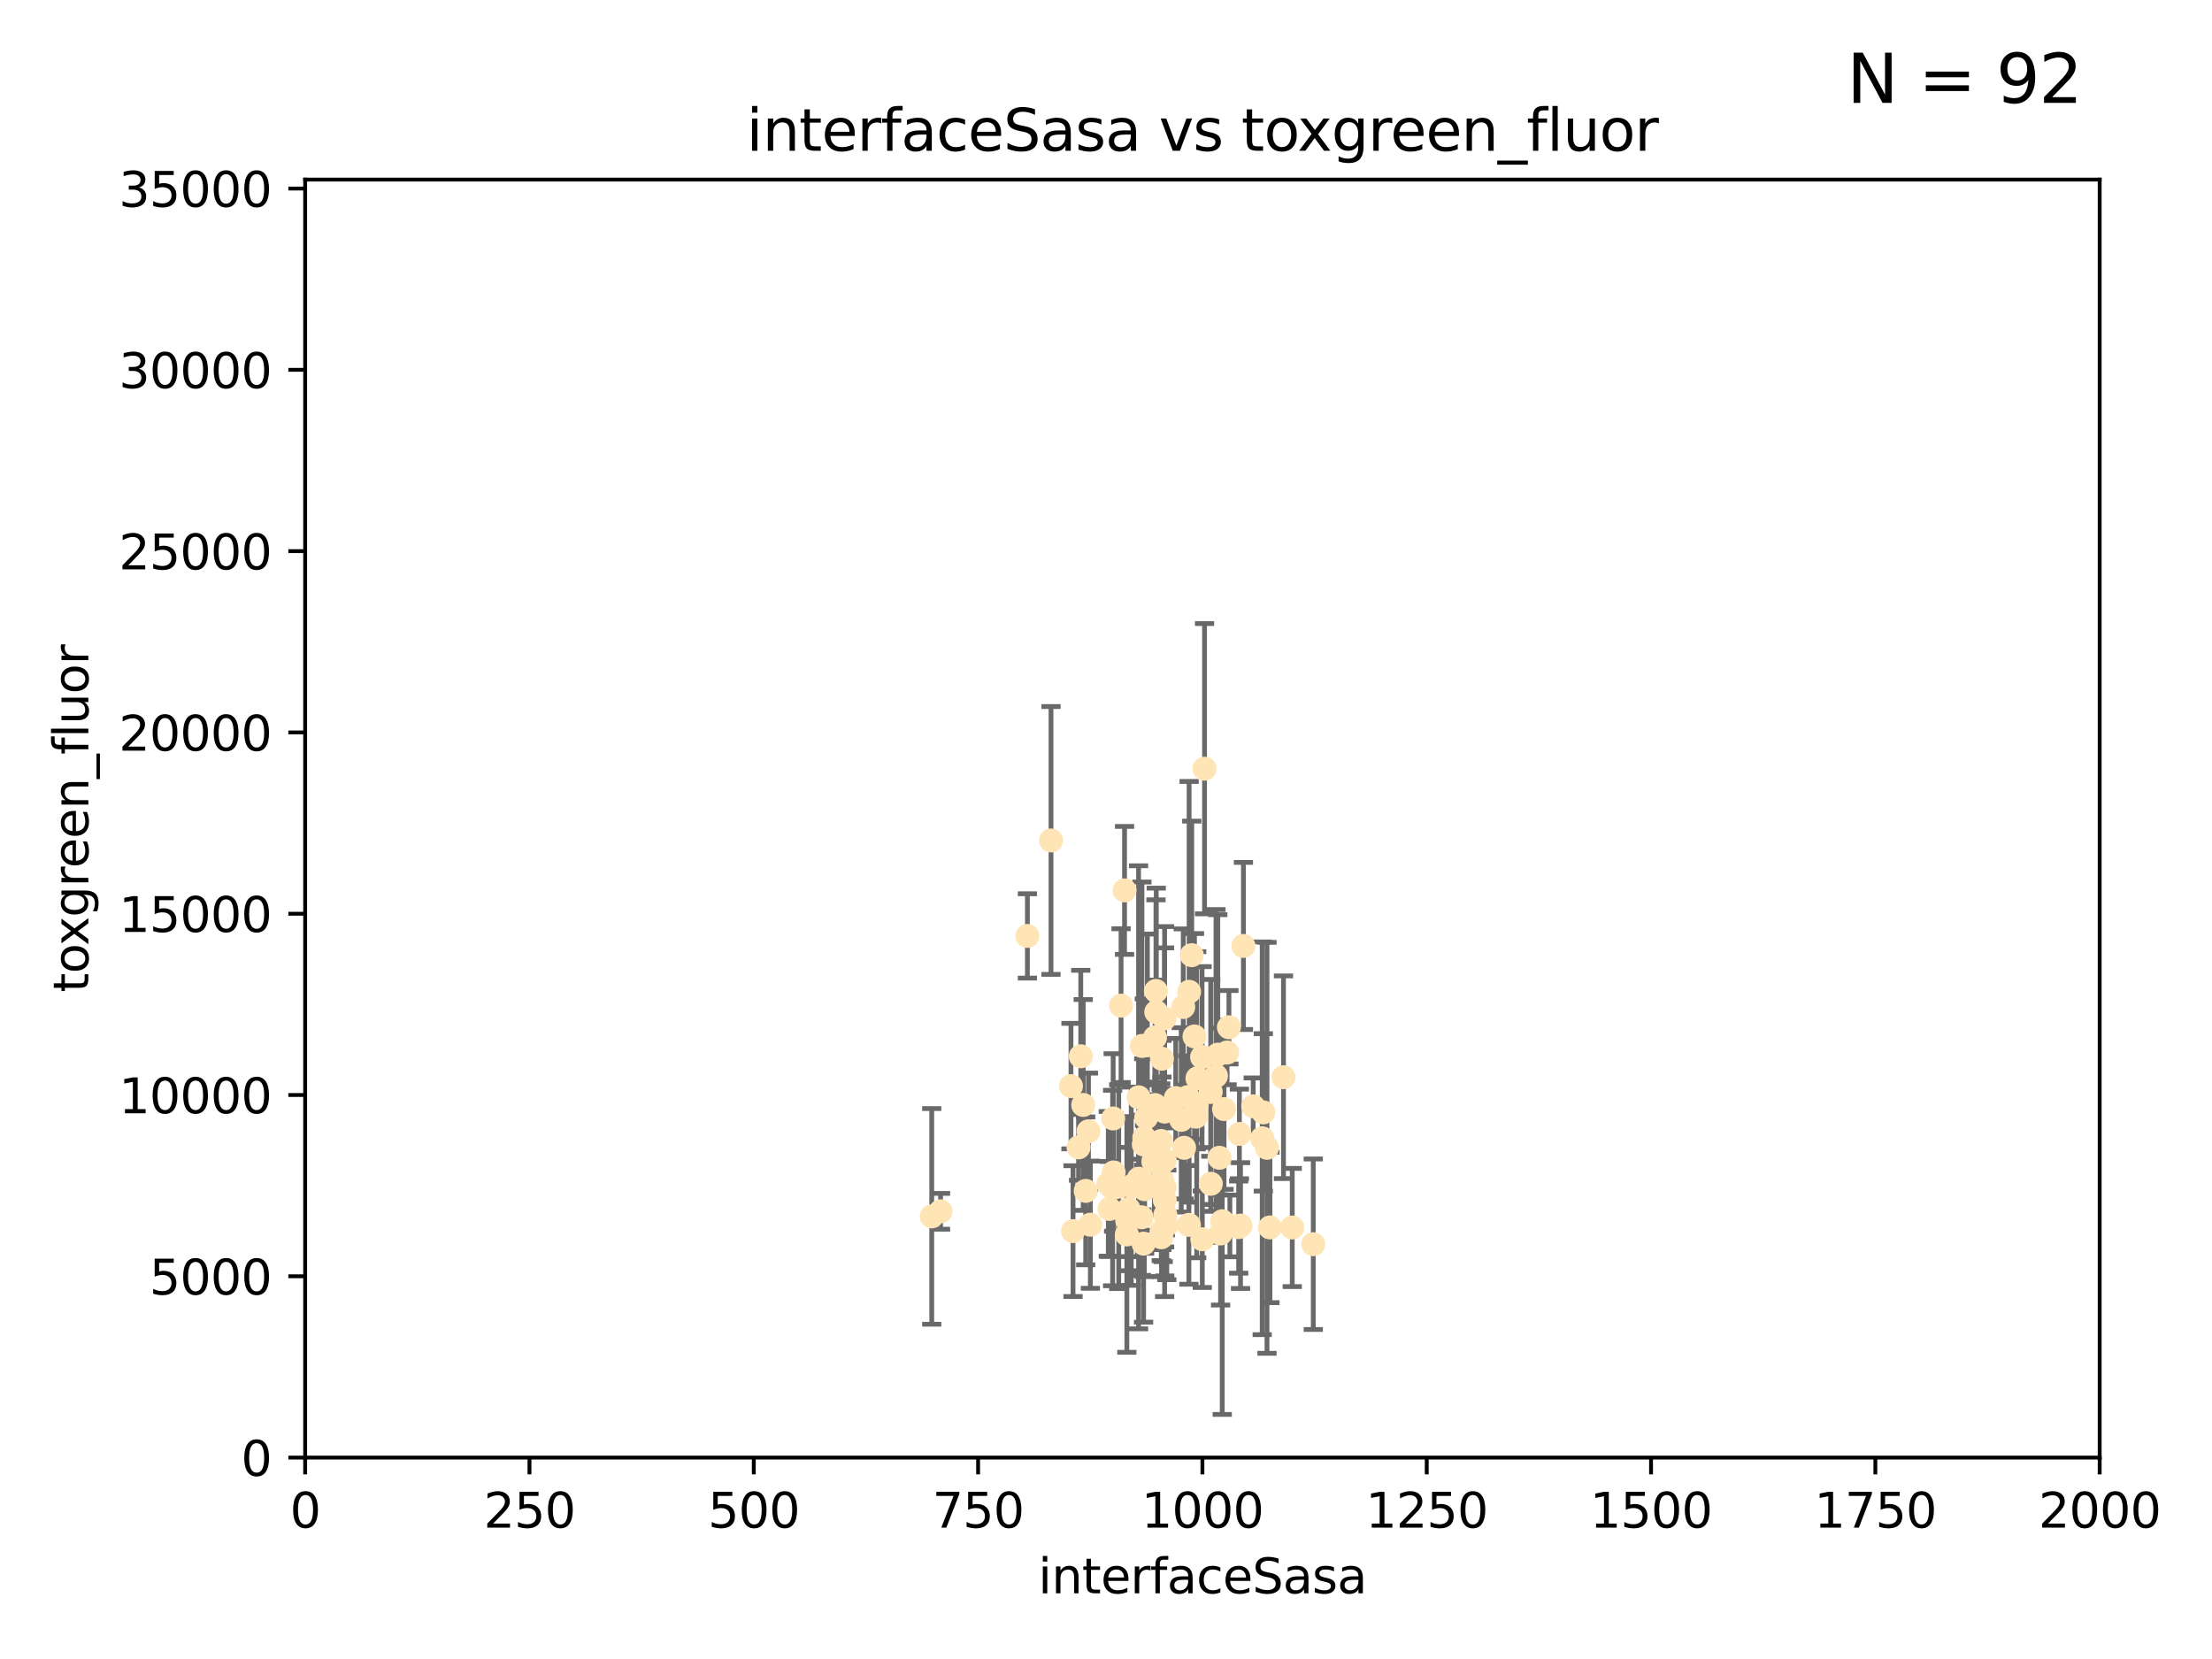 <?xml version="1.0" encoding="utf-8" standalone="no"?>
<!DOCTYPE svg PUBLIC "-//W3C//DTD SVG 1.1//EN"
  "http://www.w3.org/Graphics/SVG/1.1/DTD/svg11.dtd">
<svg xmlns:xlink="http://www.w3.org/1999/xlink" width="460.8pt" height="345.6pt" viewBox="0 0 460.8 345.6" xmlns="http://www.w3.org/2000/svg" version="1.1">
 <defs>
  <style type="text/css">*{stroke-linejoin: round; stroke-linecap: butt}</style>
 </defs>
 <g id="figure_1">
  <g id="patch_1">
   <path d="M 0 345.6 
L 460.8 345.6 
L 460.8 0 
L 0 0 
z
" style="fill: #ffffff"/>
  </g>
  <g id="axes_1">
   <g id="patch_2">
    <path d="M 63.571 303.64 
L 437.4 303.64 
L 437.4 37.411 
L 63.571 37.411 
z
" style="fill: #ffffff"/>
   </g>
   <g id="PathCollection_1">
    <defs>
     <path id="m3b1845db10" d="M 0 1.118 
C 0.297 1.118 0.581 1 0.791 0.791 
C 1 0.581 1.118 0.297 1.118 0 
C 1.118 -0.297 1 -0.581 0.791 -0.791 
C 0.581 -1 0.297 -1.118 0 -1.118 
C -0.297 -1.118 -0.581 -1 -0.791 -0.791 
C -1 -0.581 -1.118 -0.297 -1.118 0 
C -1.118 0.297 -1 0.581 -0.791 0.791 
C -0.581 1 -0.297 1.118 0 1.118 
z
" style="stroke: #ffe4b5"/>
    </defs>
    <g clip-path="url(#p3130914a81)">
     <use xlink:href="#m3b1845db10" x="252.213" y="227.477" style="fill: #ffe4b5; stroke: #ffe4b5"/>
     <use xlink:href="#m3b1845db10" x="263.173" y="231.729" style="fill: #ffe4b5; stroke: #ffe4b5"/>
     <use xlink:href="#m3b1845db10" x="255.626" y="219.254" style="fill: #ffe4b5; stroke: #ffe4b5"/>
     <use xlink:href="#m3b1845db10" x="264.551" y="255.699" style="fill: #ffe4b5; stroke: #ffe4b5"/>
     <use xlink:href="#m3b1845db10" x="259.026" y="197.057" style="fill: #ffe4b5; stroke: #ffe4b5"/>
     <use xlink:href="#m3b1845db10" x="244.931" y="228.748" style="fill: #ffe4b5; stroke: #ffe4b5"/>
     <use xlink:href="#m3b1845db10" x="252.233" y="246.606" style="fill: #ffe4b5; stroke: #ffe4b5"/>
     <use xlink:href="#m3b1845db10" x="258.037" y="255.629" style="fill: #ffe4b5; stroke: #ffe4b5"/>
     <use xlink:href="#m3b1845db10" x="261.065" y="230.468" style="fill: #ffe4b5; stroke: #ffe4b5"/>
     <use xlink:href="#m3b1845db10" x="258.186" y="236.222" style="fill: #ffe4b5; stroke: #ffe4b5"/>
     <use xlink:href="#m3b1845db10" x="267.371" y="224.406" style="fill: #ffe4b5; stroke: #ffe4b5"/>
     <use xlink:href="#m3b1845db10" x="249.301" y="230.137" style="fill: #ffe4b5; stroke: #ffe4b5"/>
     <use xlink:href="#m3b1845db10" x="262.943" y="237.127" style="fill: #ffe4b5; stroke: #ffe4b5"/>
     <use xlink:href="#m3b1845db10" x="234.265" y="185.484" style="fill: #ffe4b5; stroke: #ffe4b5"/>
     <use xlink:href="#m3b1845db10" x="253.693" y="219.707" style="fill: #ffe4b5; stroke: #ffe4b5"/>
     <use xlink:href="#m3b1845db10" x="273.577" y="259.195" style="fill: #ffe4b5; stroke: #ffe4b5"/>
     <use xlink:href="#m3b1845db10" x="240.807" y="206.44" style="fill: #ffe4b5; stroke: #ffe4b5"/>
     <use xlink:href="#m3b1845db10" x="269.201" y="255.712" style="fill: #ffe4b5; stroke: #ffe4b5"/>
     <use xlink:href="#m3b1845db10" x="238.23" y="259.073" style="fill: #ffe4b5; stroke: #ffe4b5"/>
     <use xlink:href="#m3b1845db10" x="246.071" y="233.283" style="fill: #ffe4b5; stroke: #ffe4b5"/>
     <use xlink:href="#m3b1845db10" x="254.271" y="256.955" style="fill: #ffe4b5; stroke: #ffe4b5"/>
     <use xlink:href="#m3b1845db10" x="263.94" y="239.109" style="fill: #ffe4b5; stroke: #ffe4b5"/>
     <use xlink:href="#m3b1845db10" x="242.652" y="241.747" style="fill: #ffe4b5; stroke: #ffe4b5"/>
     <use xlink:href="#m3b1845db10" x="254.615" y="254.408" style="fill: #ffe4b5; stroke: #ffe4b5"/>
     <use xlink:href="#m3b1845db10" x="235.66" y="247.113" style="fill: #ffe4b5; stroke: #ffe4b5"/>
     <use xlink:href="#m3b1845db10" x="253.312" y="224.125" style="fill: #ffe4b5; stroke: #ffe4b5"/>
     <use xlink:href="#m3b1845db10" x="247.426" y="228.551" style="fill: #ffe4b5; stroke: #ffe4b5"/>
     <use xlink:href="#m3b1845db10" x="225.144" y="220.046" style="fill: #ffe4b5; stroke: #ffe4b5"/>
     <use xlink:href="#m3b1845db10" x="246.671" y="239.106" style="fill: #ffe4b5; stroke: #ffe4b5"/>
     <use xlink:href="#m3b1845db10" x="231.987" y="244.236" style="fill: #ffe4b5; stroke: #ffe4b5"/>
     <use xlink:href="#m3b1845db10" x="250.93" y="160.133" style="fill: #ffe4b5; stroke: #ffe4b5"/>
     <use xlink:href="#m3b1845db10" x="250.413" y="220.205" style="fill: #ffe4b5; stroke: #ffe4b5"/>
     <use xlink:href="#m3b1845db10" x="247.671" y="255.164" style="fill: #ffe4b5; stroke: #ffe4b5"/>
     <use xlink:href="#m3b1845db10" x="248.835" y="215.909" style="fill: #ffe4b5; stroke: #ffe4b5"/>
     <use xlink:href="#m3b1845db10" x="241.917" y="257.746" style="fill: #ffe4b5; stroke: #ffe4b5"/>
     <use xlink:href="#m3b1845db10" x="218.942" y="175.082" style="fill: #ffe4b5; stroke: #ffe4b5"/>
     <use xlink:href="#m3b1845db10" x="233.052" y="247.2" style="fill: #ffe4b5; stroke: #ffe4b5"/>
     <use xlink:href="#m3b1845db10" x="248.261" y="198.98" style="fill: #ffe4b5; stroke: #ffe4b5"/>
     <use xlink:href="#m3b1845db10" x="238.273" y="238.421" style="fill: #ffe4b5; stroke: #ffe4b5"/>
     <use xlink:href="#m3b1845db10" x="243.065" y="255.162" style="fill: #ffe4b5; stroke: #ffe4b5"/>
     <use xlink:href="#m3b1845db10" x="250.461" y="258.155" style="fill: #ffe4b5; stroke: #ffe4b5"/>
     <use xlink:href="#m3b1845db10" x="235.106" y="251.866" style="fill: #ffe4b5; stroke: #ffe4b5"/>
     <use xlink:href="#m3b1845db10" x="238.774" y="232.802" style="fill: #ffe4b5; stroke: #ffe4b5"/>
     <use xlink:href="#m3b1845db10" x="230.884" y="246.623" style="fill: #ffe4b5; stroke: #ffe4b5"/>
     <use xlink:href="#m3b1845db10" x="256.203" y="255.382" style="fill: #ffe4b5; stroke: #ffe4b5"/>
     <use xlink:href="#m3b1845db10" x="242.043" y="245.75" style="fill: #ffe4b5; stroke: #ffe4b5"/>
     <use xlink:href="#m3b1845db10" x="241.886" y="237.694" style="fill: #ffe4b5; stroke: #ffe4b5"/>
     <use xlink:href="#m3b1845db10" x="254.992" y="231.039" style="fill: #ffe4b5; stroke: #ffe4b5"/>
     <use xlink:href="#m3b1845db10" x="238.441" y="247.736" style="fill: #ffe4b5; stroke: #ffe4b5"/>
     <use xlink:href="#m3b1845db10" x="240.598" y="230.204" style="fill: #ffe4b5; stroke: #ffe4b5"/>
     <use xlink:href="#m3b1845db10" x="233.538" y="209.489" style="fill: #ffe4b5; stroke: #ffe4b5"/>
     <use xlink:href="#m3b1845db10" x="241.962" y="256.494" style="fill: #ffe4b5; stroke: #ffe4b5"/>
     <use xlink:href="#m3b1845db10" x="240.613" y="216.114" style="fill: #ffe4b5; stroke: #ffe4b5"/>
     <use xlink:href="#m3b1845db10" x="258.424" y="255.31" style="fill: #ffe4b5; stroke: #ffe4b5"/>
     <use xlink:href="#m3b1845db10" x="231.781" y="247.49" style="fill: #ffe4b5; stroke: #ffe4b5"/>
     <use xlink:href="#m3b1845db10" x="242.766" y="253.07" style="fill: #ffe4b5; stroke: #ffe4b5"/>
     <use xlink:href="#m3b1845db10" x="231.112" y="251.842" style="fill: #ffe4b5; stroke: #ffe4b5"/>
     <use xlink:href="#m3b1845db10" x="256.007" y="213.998" style="fill: #ffe4b5; stroke: #ffe4b5"/>
     <use xlink:href="#m3b1845db10" x="242.639" y="249.97" style="fill: #ffe4b5; stroke: #ffe4b5"/>
     <use xlink:href="#m3b1845db10" x="225.654" y="230.181" style="fill: #ffe4b5; stroke: #ffe4b5"/>
     <use xlink:href="#m3b1845db10" x="242.611" y="247.358" style="fill: #ffe4b5; stroke: #ffe4b5"/>
     <use xlink:href="#m3b1845db10" x="242.611" y="231.566" style="fill: #ffe4b5; stroke: #ffe4b5"/>
     <use xlink:href="#m3b1845db10" x="240.473" y="241.969" style="fill: #ffe4b5; stroke: #ffe4b5"/>
     <use xlink:href="#m3b1845db10" x="242.056" y="220.555" style="fill: #ffe4b5; stroke: #ffe4b5"/>
     <use xlink:href="#m3b1845db10" x="242.596" y="212.169" style="fill: #ffe4b5; stroke: #ffe4b5"/>
     <use xlink:href="#m3b1845db10" x="249.162" y="232.618" style="fill: #ffe4b5; stroke: #ffe4b5"/>
     <use xlink:href="#m3b1845db10" x="238.383" y="237.01" style="fill: #ffe4b5; stroke: #ffe4b5"/>
     <use xlink:href="#m3b1845db10" x="227.144" y="255.125" style="fill: #ffe4b5; stroke: #ffe4b5"/>
     <use xlink:href="#m3b1845db10" x="237.888" y="217.888" style="fill: #ffe4b5; stroke: #ffe4b5"/>
     <use xlink:href="#m3b1845db10" x="234.744" y="257.16" style="fill: #ffe4b5; stroke: #ffe4b5"/>
     <use xlink:href="#m3b1845db10" x="214.026" y="194.969" style="fill: #ffe4b5; stroke: #ffe4b5"/>
     <use xlink:href="#m3b1845db10" x="237.187" y="228.587" style="fill: #ffe4b5; stroke: #ffe4b5"/>
     <use xlink:href="#m3b1845db10" x="237.218" y="245.544" style="fill: #ffe4b5; stroke: #ffe4b5"/>
     <use xlink:href="#m3b1845db10" x="242.317" y="242.001" style="fill: #ffe4b5; stroke: #ffe4b5"/>
     <use xlink:href="#m3b1845db10" x="223.531" y="256.462" style="fill: #ffe4b5; stroke: #ffe4b5"/>
     <use xlink:href="#m3b1845db10" x="231.893" y="232.996" style="fill: #ffe4b5; stroke: #ffe4b5"/>
     <use xlink:href="#m3b1845db10" x="224.682" y="239.016" style="fill: #ffe4b5; stroke: #ffe4b5"/>
     <use xlink:href="#m3b1845db10" x="226.174" y="248.084" style="fill: #ffe4b5; stroke: #ffe4b5"/>
     <use xlink:href="#m3b1845db10" x="247.714" y="206.615" style="fill: #ffe4b5; stroke: #ffe4b5"/>
     <use xlink:href="#m3b1845db10" x="249.452" y="224.621" style="fill: #ffe4b5; stroke: #ffe4b5"/>
     <use xlink:href="#m3b1845db10" x="239.018" y="217.758" style="fill: #ffe4b5; stroke: #ffe4b5"/>
     <use xlink:href="#m3b1845db10" x="234.804" y="254.163" style="fill: #ffe4b5; stroke: #ffe4b5"/>
     <use xlink:href="#m3b1845db10" x="223.103" y="226.256" style="fill: #ffe4b5; stroke: #ffe4b5"/>
     <use xlink:href="#m3b1845db10" x="237.807" y="253.584" style="fill: #ffe4b5; stroke: #ffe4b5"/>
     <use xlink:href="#m3b1845db10" x="240.263" y="241.969" style="fill: #ffe4b5; stroke: #ffe4b5"/>
     <use xlink:href="#m3b1845db10" x="241.802" y="241.9" style="fill: #ffe4b5; stroke: #ffe4b5"/>
     <use xlink:href="#m3b1845db10" x="254.026" y="241.183" style="fill: #ffe4b5; stroke: #ffe4b5"/>
     <use xlink:href="#m3b1845db10" x="195.937" y="252.334" style="fill: #ffe4b5; stroke: #ffe4b5"/>
     <use xlink:href="#m3b1845db10" x="226.747" y="235.674" style="fill: #ffe4b5; stroke: #ffe4b5"/>
     <use xlink:href="#m3b1845db10" x="240.867" y="210.827" style="fill: #ffe4b5; stroke: #ffe4b5"/>
     <use xlink:href="#m3b1845db10" x="194.099" y="253.399" style="fill: #ffe4b5; stroke: #ffe4b5"/>
     <use xlink:href="#m3b1845db10" x="246.493" y="209.772" style="fill: #ffe4b5; stroke: #ffe4b5"/>
    </g>
   </g>
   <g id="matplotlib.axis_1">
    <g id="xtick_1">
     <g id="line2d_1">
      <defs>
       <path id="m83a2e9c387" d="M 0 0 
L 0 3.5 
" style="stroke: #000000; stroke-width: 0.8"/>
      </defs>
      <g>
       <use xlink:href="#m83a2e9c387" x="63.571" y="303.64" style="stroke: #000000; stroke-width: 0.8"/>
      </g>
     </g>
     <g id="text_1">
      <!-- 0 -->
      <g transform="translate(60.39 318.238)scale(0.1 -0.1)">
       <defs>
        <path id="DejaVuSans-30" d="M 2034 4250 
Q 1547 4250 1301 3770 
Q 1056 3291 1056 2328 
Q 1056 1369 1301 889 
Q 1547 409 2034 409 
Q 2525 409 2770 889 
Q 3016 1369 3016 2328 
Q 3016 3291 2770 3770 
Q 2525 4250 2034 4250 
z
M 2034 4750 
Q 2819 4750 3233 4129 
Q 3647 3509 3647 2328 
Q 3647 1150 3233 529 
Q 2819 -91 2034 -91 
Q 1250 -91 836 529 
Q 422 1150 422 2328 
Q 422 3509 836 4129 
Q 1250 4750 2034 4750 
z
" transform="scale(0.016)"/>
       </defs>
       <use xlink:href="#DejaVuSans-30"/>
      </g>
     </g>
    </g>
    <g id="xtick_2">
     <g id="line2d_2">
      <g>
       <use xlink:href="#m83a2e9c387" x="110.3" y="303.64" style="stroke: #000000; stroke-width: 0.8"/>
      </g>
     </g>
     <g id="text_2">
      <!-- 250 -->
      <g transform="translate(100.756 318.238)scale(0.1 -0.1)">
       <defs>
        <path id="DejaVuSans-32" d="M 1228 531 
L 3431 531 
L 3431 0 
L 469 0 
L 469 531 
Q 828 903 1448 1529 
Q 2069 2156 2228 2338 
Q 2531 2678 2651 2914 
Q 2772 3150 2772 3378 
Q 2772 3750 2511 3984 
Q 2250 4219 1831 4219 
Q 1534 4219 1204 4116 
Q 875 4013 500 3803 
L 500 4441 
Q 881 4594 1212 4672 
Q 1544 4750 1819 4750 
Q 2544 4750 2975 4387 
Q 3406 4025 3406 3419 
Q 3406 3131 3298 2873 
Q 3191 2616 2906 2266 
Q 2828 2175 2409 1742 
Q 1991 1309 1228 531 
z
" transform="scale(0.016)"/>
        <path id="DejaVuSans-35" d="M 691 4666 
L 3169 4666 
L 3169 4134 
L 1269 4134 
L 1269 2991 
Q 1406 3038 1543 3061 
Q 1681 3084 1819 3084 
Q 2600 3084 3056 2656 
Q 3513 2228 3513 1497 
Q 3513 744 3044 326 
Q 2575 -91 1722 -91 
Q 1428 -91 1123 -41 
Q 819 9 494 109 
L 494 744 
Q 775 591 1075 516 
Q 1375 441 1709 441 
Q 2250 441 2565 725 
Q 2881 1009 2881 1497 
Q 2881 1984 2565 2268 
Q 2250 2553 1709 2553 
Q 1456 2553 1204 2497 
Q 953 2441 691 2322 
L 691 4666 
z
" transform="scale(0.016)"/>
       </defs>
       <use xlink:href="#DejaVuSans-32"/>
       <use xlink:href="#DejaVuSans-35" x="63.623"/>
       <use xlink:href="#DejaVuSans-30" x="127.246"/>
      </g>
     </g>
    </g>
    <g id="xtick_3">
     <g id="line2d_3">
      <g>
       <use xlink:href="#m83a2e9c387" x="157.028" y="303.64" style="stroke: #000000; stroke-width: 0.8"/>
      </g>
     </g>
     <g id="text_3">
      <!-- 500 -->
      <g transform="translate(147.485 318.238)scale(0.1 -0.1)">
       <use xlink:href="#DejaVuSans-35"/>
       <use xlink:href="#DejaVuSans-30" x="63.623"/>
       <use xlink:href="#DejaVuSans-30" x="127.246"/>
      </g>
     </g>
    </g>
    <g id="xtick_4">
     <g id="line2d_4">
      <g>
       <use xlink:href="#m83a2e9c387" x="203.757" y="303.64" style="stroke: #000000; stroke-width: 0.8"/>
      </g>
     </g>
     <g id="text_4">
      <!-- 750 -->
      <g transform="translate(194.213 318.238)scale(0.1 -0.1)">
       <defs>
        <path id="DejaVuSans-37" d="M 525 4666 
L 3525 4666 
L 3525 4397 
L 1831 0 
L 1172 0 
L 2766 4134 
L 525 4134 
L 525 4666 
z
" transform="scale(0.016)"/>
       </defs>
       <use xlink:href="#DejaVuSans-37"/>
       <use xlink:href="#DejaVuSans-35" x="63.623"/>
       <use xlink:href="#DejaVuSans-30" x="127.246"/>
      </g>
     </g>
    </g>
    <g id="xtick_5">
     <g id="line2d_5">
      <g>
       <use xlink:href="#m83a2e9c387" x="250.486" y="303.64" style="stroke: #000000; stroke-width: 0.8"/>
      </g>
     </g>
     <g id="text_5">
      <!-- 1000 -->
      <g transform="translate(237.761 318.238)scale(0.1 -0.1)">
       <defs>
        <path id="DejaVuSans-31" d="M 794 531 
L 1825 531 
L 1825 4091 
L 703 3866 
L 703 4441 
L 1819 4666 
L 2450 4666 
L 2450 531 
L 3481 531 
L 3481 0 
L 794 0 
L 794 531 
z
" transform="scale(0.016)"/>
       </defs>
       <use xlink:href="#DejaVuSans-31"/>
       <use xlink:href="#DejaVuSans-30" x="63.623"/>
       <use xlink:href="#DejaVuSans-30" x="127.246"/>
       <use xlink:href="#DejaVuSans-30" x="190.869"/>
      </g>
     </g>
    </g>
    <g id="xtick_6">
     <g id="line2d_6">
      <g>
       <use xlink:href="#m83a2e9c387" x="297.214" y="303.64" style="stroke: #000000; stroke-width: 0.8"/>
      </g>
     </g>
     <g id="text_6">
      <!-- 1250 -->
      <g transform="translate(284.489 318.238)scale(0.1 -0.1)">
       <use xlink:href="#DejaVuSans-31"/>
       <use xlink:href="#DejaVuSans-32" x="63.623"/>
       <use xlink:href="#DejaVuSans-35" x="127.246"/>
       <use xlink:href="#DejaVuSans-30" x="190.869"/>
      </g>
     </g>
    </g>
    <g id="xtick_7">
     <g id="line2d_7">
      <g>
       <use xlink:href="#m83a2e9c387" x="343.943" y="303.64" style="stroke: #000000; stroke-width: 0.8"/>
      </g>
     </g>
     <g id="text_7">
      <!-- 1500 -->
      <g transform="translate(331.218 318.238)scale(0.1 -0.1)">
       <use xlink:href="#DejaVuSans-31"/>
       <use xlink:href="#DejaVuSans-35" x="63.623"/>
       <use xlink:href="#DejaVuSans-30" x="127.246"/>
       <use xlink:href="#DejaVuSans-30" x="190.869"/>
      </g>
     </g>
    </g>
    <g id="xtick_8">
     <g id="line2d_8">
      <g>
       <use xlink:href="#m83a2e9c387" x="390.671" y="303.64" style="stroke: #000000; stroke-width: 0.8"/>
      </g>
     </g>
     <g id="text_8">
      <!-- 1750 -->
      <g transform="translate(377.946 318.238)scale(0.1 -0.1)">
       <use xlink:href="#DejaVuSans-31"/>
       <use xlink:href="#DejaVuSans-37" x="63.623"/>
       <use xlink:href="#DejaVuSans-35" x="127.246"/>
       <use xlink:href="#DejaVuSans-30" x="190.869"/>
      </g>
     </g>
    </g>
    <g id="xtick_9">
     <g id="line2d_9">
      <g>
       <use xlink:href="#m83a2e9c387" x="437.4" y="303.64" style="stroke: #000000; stroke-width: 0.8"/>
      </g>
     </g>
     <g id="text_9">
      <!-- 2000 -->
      <g transform="translate(424.675 318.238)scale(0.1 -0.1)">
       <use xlink:href="#DejaVuSans-32"/>
       <use xlink:href="#DejaVuSans-30" x="63.623"/>
       <use xlink:href="#DejaVuSans-30" x="127.246"/>
       <use xlink:href="#DejaVuSans-30" x="190.869"/>
      </g>
     </g>
    </g>
    <g id="text_10">
     <!-- interfaceSasa -->
     <g transform="translate(216.279 331.917)scale(0.1 -0.1)">
      <defs>
       <path id="DejaVuSans-69" d="M 603 3500 
L 1178 3500 
L 1178 0 
L 603 0 
L 603 3500 
z
M 603 4863 
L 1178 4863 
L 1178 4134 
L 603 4134 
L 603 4863 
z
" transform="scale(0.016)"/>
       <path id="DejaVuSans-6e" d="M 3513 2113 
L 3513 0 
L 2938 0 
L 2938 2094 
Q 2938 2591 2744 2837 
Q 2550 3084 2163 3084 
Q 1697 3084 1428 2787 
Q 1159 2491 1159 1978 
L 1159 0 
L 581 0 
L 581 3500 
L 1159 3500 
L 1159 2956 
Q 1366 3272 1645 3428 
Q 1925 3584 2291 3584 
Q 2894 3584 3203 3211 
Q 3513 2838 3513 2113 
z
" transform="scale(0.016)"/>
       <path id="DejaVuSans-74" d="M 1172 4494 
L 1172 3500 
L 2356 3500 
L 2356 3053 
L 1172 3053 
L 1172 1153 
Q 1172 725 1289 603 
Q 1406 481 1766 481 
L 2356 481 
L 2356 0 
L 1766 0 
Q 1100 0 847 248 
Q 594 497 594 1153 
L 594 3053 
L 172 3053 
L 172 3500 
L 594 3500 
L 594 4494 
L 1172 4494 
z
" transform="scale(0.016)"/>
       <path id="DejaVuSans-65" d="M 3597 1894 
L 3597 1613 
L 953 1613 
Q 991 1019 1311 708 
Q 1631 397 2203 397 
Q 2534 397 2845 478 
Q 3156 559 3463 722 
L 3463 178 
Q 3153 47 2828 -22 
Q 2503 -91 2169 -91 
Q 1331 -91 842 396 
Q 353 884 353 1716 
Q 353 2575 817 3079 
Q 1281 3584 2069 3584 
Q 2775 3584 3186 3129 
Q 3597 2675 3597 1894 
z
M 3022 2063 
Q 3016 2534 2758 2815 
Q 2500 3097 2075 3097 
Q 1594 3097 1305 2825 
Q 1016 2553 972 2059 
L 3022 2063 
z
" transform="scale(0.016)"/>
       <path id="DejaVuSans-72" d="M 2631 2963 
Q 2534 3019 2420 3045 
Q 2306 3072 2169 3072 
Q 1681 3072 1420 2755 
Q 1159 2438 1159 1844 
L 1159 0 
L 581 0 
L 581 3500 
L 1159 3500 
L 1159 2956 
Q 1341 3275 1631 3429 
Q 1922 3584 2338 3584 
Q 2397 3584 2469 3576 
Q 2541 3569 2628 3553 
L 2631 2963 
z
" transform="scale(0.016)"/>
       <path id="DejaVuSans-66" d="M 2375 4863 
L 2375 4384 
L 1825 4384 
Q 1516 4384 1395 4259 
Q 1275 4134 1275 3809 
L 1275 3500 
L 2222 3500 
L 2222 3053 
L 1275 3053 
L 1275 0 
L 697 0 
L 697 3053 
L 147 3053 
L 147 3500 
L 697 3500 
L 697 3744 
Q 697 4328 969 4595 
Q 1241 4863 1831 4863 
L 2375 4863 
z
" transform="scale(0.016)"/>
       <path id="DejaVuSans-61" d="M 2194 1759 
Q 1497 1759 1228 1600 
Q 959 1441 959 1056 
Q 959 750 1161 570 
Q 1363 391 1709 391 
Q 2188 391 2477 730 
Q 2766 1069 2766 1631 
L 2766 1759 
L 2194 1759 
z
M 3341 1997 
L 3341 0 
L 2766 0 
L 2766 531 
Q 2569 213 2275 61 
Q 1981 -91 1556 -91 
Q 1019 -91 701 211 
Q 384 513 384 1019 
Q 384 1609 779 1909 
Q 1175 2209 1959 2209 
L 2766 2209 
L 2766 2266 
Q 2766 2663 2505 2880 
Q 2244 3097 1772 3097 
Q 1472 3097 1187 3025 
Q 903 2953 641 2809 
L 641 3341 
Q 956 3463 1253 3523 
Q 1550 3584 1831 3584 
Q 2591 3584 2966 3190 
Q 3341 2797 3341 1997 
z
" transform="scale(0.016)"/>
       <path id="DejaVuSans-63" d="M 3122 3366 
L 3122 2828 
Q 2878 2963 2633 3030 
Q 2388 3097 2138 3097 
Q 1578 3097 1268 2742 
Q 959 2388 959 1747 
Q 959 1106 1268 751 
Q 1578 397 2138 397 
Q 2388 397 2633 464 
Q 2878 531 3122 666 
L 3122 134 
Q 2881 22 2623 -34 
Q 2366 -91 2075 -91 
Q 1284 -91 818 406 
Q 353 903 353 1747 
Q 353 2603 823 3093 
Q 1294 3584 2113 3584 
Q 2378 3584 2631 3529 
Q 2884 3475 3122 3366 
z
" transform="scale(0.016)"/>
       <path id="DejaVuSans-53" d="M 3425 4513 
L 3425 3897 
Q 3066 4069 2747 4153 
Q 2428 4238 2131 4238 
Q 1616 4238 1336 4038 
Q 1056 3838 1056 3469 
Q 1056 3159 1242 3001 
Q 1428 2844 1947 2747 
L 2328 2669 
Q 3034 2534 3370 2195 
Q 3706 1856 3706 1288 
Q 3706 609 3251 259 
Q 2797 -91 1919 -91 
Q 1588 -91 1214 -16 
Q 841 59 441 206 
L 441 856 
Q 825 641 1194 531 
Q 1563 422 1919 422 
Q 2459 422 2753 634 
Q 3047 847 3047 1241 
Q 3047 1584 2836 1778 
Q 2625 1972 2144 2069 
L 1759 2144 
Q 1053 2284 737 2584 
Q 422 2884 422 3419 
Q 422 4038 858 4394 
Q 1294 4750 2059 4750 
Q 2388 4750 2728 4690 
Q 3069 4631 3425 4513 
z
" transform="scale(0.016)"/>
       <path id="DejaVuSans-73" d="M 2834 3397 
L 2834 2853 
Q 2591 2978 2328 3040 
Q 2066 3103 1784 3103 
Q 1356 3103 1142 2972 
Q 928 2841 928 2578 
Q 928 2378 1081 2264 
Q 1234 2150 1697 2047 
L 1894 2003 
Q 2506 1872 2764 1633 
Q 3022 1394 3022 966 
Q 3022 478 2636 193 
Q 2250 -91 1575 -91 
Q 1294 -91 989 -36 
Q 684 19 347 128 
L 347 722 
Q 666 556 975 473 
Q 1284 391 1588 391 
Q 1994 391 2212 530 
Q 2431 669 2431 922 
Q 2431 1156 2273 1281 
Q 2116 1406 1581 1522 
L 1381 1569 
Q 847 1681 609 1914 
Q 372 2147 372 2553 
Q 372 3047 722 3315 
Q 1072 3584 1716 3584 
Q 2034 3584 2315 3537 
Q 2597 3491 2834 3397 
z
" transform="scale(0.016)"/>
      </defs>
      <use xlink:href="#DejaVuSans-69"/>
      <use xlink:href="#DejaVuSans-6e" x="27.783"/>
      <use xlink:href="#DejaVuSans-74" x="91.162"/>
      <use xlink:href="#DejaVuSans-65" x="130.371"/>
      <use xlink:href="#DejaVuSans-72" x="191.895"/>
      <use xlink:href="#DejaVuSans-66" x="233.008"/>
      <use xlink:href="#DejaVuSans-61" x="268.213"/>
      <use xlink:href="#DejaVuSans-63" x="329.492"/>
      <use xlink:href="#DejaVuSans-65" x="384.473"/>
      <use xlink:href="#DejaVuSans-53" x="445.996"/>
      <use xlink:href="#DejaVuSans-61" x="509.473"/>
      <use xlink:href="#DejaVuSans-73" x="570.752"/>
      <use xlink:href="#DejaVuSans-61" x="622.852"/>
     </g>
    </g>
   </g>
   <g id="matplotlib.axis_2">
    <g id="ytick_1">
     <g id="line2d_10">
      <defs>
       <path id="m47a966fb18" d="M 0 0 
L -3.5 0 
" style="stroke: #000000; stroke-width: 0.8"/>
      </defs>
      <g>
       <use xlink:href="#m47a966fb18" x="63.571" y="303.64" style="stroke: #000000; stroke-width: 0.8"/>
      </g>
     </g>
     <g id="text_11">
      <!-- 0 -->
      <g transform="translate(50.209 307.439)scale(0.1 -0.1)">
       <use xlink:href="#DejaVuSans-30"/>
      </g>
     </g>
    </g>
    <g id="ytick_2">
     <g id="line2d_11">
      <g>
       <use xlink:href="#m47a966fb18" x="63.571" y="265.874" style="stroke: #000000; stroke-width: 0.8"/>
      </g>
     </g>
     <g id="text_12">
      <!-- 5000 -->
      <g transform="translate(31.121 269.673)scale(0.1 -0.1)">
       <use xlink:href="#DejaVuSans-35"/>
       <use xlink:href="#DejaVuSans-30" x="63.623"/>
       <use xlink:href="#DejaVuSans-30" x="127.246"/>
       <use xlink:href="#DejaVuSans-30" x="190.869"/>
      </g>
     </g>
    </g>
    <g id="ytick_3">
     <g id="line2d_12">
      <g>
       <use xlink:href="#m47a966fb18" x="63.571" y="228.108" style="stroke: #000000; stroke-width: 0.8"/>
      </g>
     </g>
     <g id="text_13">
      <!-- 10000 -->
      <g transform="translate(24.759 231.907)scale(0.1 -0.1)">
       <use xlink:href="#DejaVuSans-31"/>
       <use xlink:href="#DejaVuSans-30" x="63.623"/>
       <use xlink:href="#DejaVuSans-30" x="127.246"/>
       <use xlink:href="#DejaVuSans-30" x="190.869"/>
       <use xlink:href="#DejaVuSans-30" x="254.492"/>
      </g>
     </g>
    </g>
    <g id="ytick_4">
     <g id="line2d_13">
      <g>
       <use xlink:href="#m47a966fb18" x="63.571" y="190.342" style="stroke: #000000; stroke-width: 0.8"/>
      </g>
     </g>
     <g id="text_14">
      <!-- 15000 -->
      <g transform="translate(24.759 194.141)scale(0.1 -0.1)">
       <use xlink:href="#DejaVuSans-31"/>
       <use xlink:href="#DejaVuSans-35" x="63.623"/>
       <use xlink:href="#DejaVuSans-30" x="127.246"/>
       <use xlink:href="#DejaVuSans-30" x="190.869"/>
       <use xlink:href="#DejaVuSans-30" x="254.492"/>
      </g>
     </g>
    </g>
    <g id="ytick_5">
     <g id="line2d_14">
      <g>
       <use xlink:href="#m47a966fb18" x="63.571" y="152.576" style="stroke: #000000; stroke-width: 0.8"/>
      </g>
     </g>
     <g id="text_15">
      <!-- 20000 -->
      <g transform="translate(24.759 156.375)scale(0.1 -0.1)">
       <use xlink:href="#DejaVuSans-32"/>
       <use xlink:href="#DejaVuSans-30" x="63.623"/>
       <use xlink:href="#DejaVuSans-30" x="127.246"/>
       <use xlink:href="#DejaVuSans-30" x="190.869"/>
       <use xlink:href="#DejaVuSans-30" x="254.492"/>
      </g>
     </g>
    </g>
    <g id="ytick_6">
     <g id="line2d_15">
      <g>
       <use xlink:href="#m47a966fb18" x="63.571" y="114.81" style="stroke: #000000; stroke-width: 0.8"/>
      </g>
     </g>
     <g id="text_16">
      <!-- 25000 -->
      <g transform="translate(24.759 118.609)scale(0.1 -0.1)">
       <use xlink:href="#DejaVuSans-32"/>
       <use xlink:href="#DejaVuSans-35" x="63.623"/>
       <use xlink:href="#DejaVuSans-30" x="127.246"/>
       <use xlink:href="#DejaVuSans-30" x="190.869"/>
       <use xlink:href="#DejaVuSans-30" x="254.492"/>
      </g>
     </g>
    </g>
    <g id="ytick_7">
     <g id="line2d_16">
      <g>
       <use xlink:href="#m47a966fb18" x="63.571" y="77.044" style="stroke: #000000; stroke-width: 0.8"/>
      </g>
     </g>
     <g id="text_17">
      <!-- 30000 -->
      <g transform="translate(24.759 80.844)scale(0.1 -0.1)">
       <defs>
        <path id="DejaVuSans-33" d="M 2597 2516 
Q 3050 2419 3304 2112 
Q 3559 1806 3559 1356 
Q 3559 666 3084 287 
Q 2609 -91 1734 -91 
Q 1441 -91 1130 -33 
Q 819 25 488 141 
L 488 750 
Q 750 597 1062 519 
Q 1375 441 1716 441 
Q 2309 441 2620 675 
Q 2931 909 2931 1356 
Q 2931 1769 2642 2001 
Q 2353 2234 1838 2234 
L 1294 2234 
L 1294 2753 
L 1863 2753 
Q 2328 2753 2575 2939 
Q 2822 3125 2822 3475 
Q 2822 3834 2567 4026 
Q 2313 4219 1838 4219 
Q 1578 4219 1281 4162 
Q 984 4106 628 3988 
L 628 4550 
Q 988 4650 1302 4700 
Q 1616 4750 1894 4750 
Q 2613 4750 3031 4423 
Q 3450 4097 3450 3541 
Q 3450 3153 3228 2886 
Q 3006 2619 2597 2516 
z
" transform="scale(0.016)"/>
       </defs>
       <use xlink:href="#DejaVuSans-33"/>
       <use xlink:href="#DejaVuSans-30" x="63.623"/>
       <use xlink:href="#DejaVuSans-30" x="127.246"/>
       <use xlink:href="#DejaVuSans-30" x="190.869"/>
       <use xlink:href="#DejaVuSans-30" x="254.492"/>
      </g>
     </g>
    </g>
    <g id="ytick_8">
     <g id="line2d_17">
      <g>
       <use xlink:href="#m47a966fb18" x="63.571" y="39.278" style="stroke: #000000; stroke-width: 0.8"/>
      </g>
     </g>
     <g id="text_18">
      <!-- 35000 -->
      <g transform="translate(24.759 43.078)scale(0.1 -0.1)">
       <use xlink:href="#DejaVuSans-33"/>
       <use xlink:href="#DejaVuSans-35" x="63.623"/>
       <use xlink:href="#DejaVuSans-30" x="127.246"/>
       <use xlink:href="#DejaVuSans-30" x="190.869"/>
       <use xlink:href="#DejaVuSans-30" x="254.492"/>
      </g>
     </g>
    </g>
    <g id="text_19">
     <!-- toxgreen_fluor -->
     <g transform="translate(18.401 206.72)rotate(-90)scale(0.1 -0.1)">
      <defs>
       <path id="DejaVuSans-6f" d="M 1959 3097 
Q 1497 3097 1228 2736 
Q 959 2375 959 1747 
Q 959 1119 1226 758 
Q 1494 397 1959 397 
Q 2419 397 2687 759 
Q 2956 1122 2956 1747 
Q 2956 2369 2687 2733 
Q 2419 3097 1959 3097 
z
M 1959 3584 
Q 2709 3584 3137 3096 
Q 3566 2609 3566 1747 
Q 3566 888 3137 398 
Q 2709 -91 1959 -91 
Q 1206 -91 779 398 
Q 353 888 353 1747 
Q 353 2609 779 3096 
Q 1206 3584 1959 3584 
z
" transform="scale(0.016)"/>
       <path id="DejaVuSans-78" d="M 3513 3500 
L 2247 1797 
L 3578 0 
L 2900 0 
L 1881 1375 
L 863 0 
L 184 0 
L 1544 1831 
L 300 3500 
L 978 3500 
L 1906 2253 
L 2834 3500 
L 3513 3500 
z
" transform="scale(0.016)"/>
       <path id="DejaVuSans-67" d="M 2906 1791 
Q 2906 2416 2648 2759 
Q 2391 3103 1925 3103 
Q 1463 3103 1205 2759 
Q 947 2416 947 1791 
Q 947 1169 1205 825 
Q 1463 481 1925 481 
Q 2391 481 2648 825 
Q 2906 1169 2906 1791 
z
M 3481 434 
Q 3481 -459 3084 -895 
Q 2688 -1331 1869 -1331 
Q 1566 -1331 1297 -1286 
Q 1028 -1241 775 -1147 
L 775 -588 
Q 1028 -725 1275 -790 
Q 1522 -856 1778 -856 
Q 2344 -856 2625 -561 
Q 2906 -266 2906 331 
L 2906 616 
Q 2728 306 2450 153 
Q 2172 0 1784 0 
Q 1141 0 747 490 
Q 353 981 353 1791 
Q 353 2603 747 3093 
Q 1141 3584 1784 3584 
Q 2172 3584 2450 3431 
Q 2728 3278 2906 2969 
L 2906 3500 
L 3481 3500 
L 3481 434 
z
" transform="scale(0.016)"/>
       <path id="DejaVuSans-5f" d="M 3263 -1063 
L 3263 -1509 
L -63 -1509 
L -63 -1063 
L 3263 -1063 
z
" transform="scale(0.016)"/>
       <path id="DejaVuSans-6c" d="M 603 4863 
L 1178 4863 
L 1178 0 
L 603 0 
L 603 4863 
z
" transform="scale(0.016)"/>
       <path id="DejaVuSans-75" d="M 544 1381 
L 544 3500 
L 1119 3500 
L 1119 1403 
Q 1119 906 1312 657 
Q 1506 409 1894 409 
Q 2359 409 2629 706 
Q 2900 1003 2900 1516 
L 2900 3500 
L 3475 3500 
L 3475 0 
L 2900 0 
L 2900 538 
Q 2691 219 2414 64 
Q 2138 -91 1772 -91 
Q 1169 -91 856 284 
Q 544 659 544 1381 
z
M 1991 3584 
L 1991 3584 
z
" transform="scale(0.016)"/>
      </defs>
      <use xlink:href="#DejaVuSans-74"/>
      <use xlink:href="#DejaVuSans-6f" x="39.209"/>
      <use xlink:href="#DejaVuSans-78" x="97.266"/>
      <use xlink:href="#DejaVuSans-67" x="156.445"/>
      <use xlink:href="#DejaVuSans-72" x="219.922"/>
      <use xlink:href="#DejaVuSans-65" x="258.785"/>
      <use xlink:href="#DejaVuSans-65" x="320.309"/>
      <use xlink:href="#DejaVuSans-6e" x="381.832"/>
      <use xlink:href="#DejaVuSans-5f" x="445.211"/>
      <use xlink:href="#DejaVuSans-66" x="495.211"/>
      <use xlink:href="#DejaVuSans-6c" x="530.416"/>
      <use xlink:href="#DejaVuSans-75" x="558.199"/>
      <use xlink:href="#DejaVuSans-6f" x="621.578"/>
      <use xlink:href="#DejaVuSans-72" x="682.76"/>
     </g>
    </g>
   </g>
   <g id="LineCollection_1">
    <path d="M 252.213 250.911 
L 252.213 204.042 
" clip-path="url(#p3130914a81)" style="fill: none; stroke: #696969"/>
    <path d="M 263.173 248.125 
L 263.173 215.333 
" clip-path="url(#p3130914a81)" style="fill: none; stroke: #696969"/>
    <path d="M 255.626 225.971 
L 255.626 212.538 
" clip-path="url(#p3130914a81)" style="fill: none; stroke: #696969"/>
    <path d="M 264.551 271.368 
L 264.551 240.03 
" clip-path="url(#p3130914a81)" style="fill: none; stroke: #696969"/>
    <path d="M 259.026 214.462 
L 259.026 179.651 
" clip-path="url(#p3130914a81)" style="fill: none; stroke: #696969"/>
    <path d="M 244.931 241.167 
L 244.931 216.329 
" clip-path="url(#p3130914a81)" style="fill: none; stroke: #696969"/>
    <path d="M 252.233 252.338 
L 252.233 240.875 
" clip-path="url(#p3130914a81)" style="fill: none; stroke: #696969"/>
    <path d="M 258.037 265.223 
L 258.037 246.034 
" clip-path="url(#p3130914a81)" style="fill: none; stroke: #696969"/>
    <path d="M 261.065 236.385 
L 261.065 224.551 
" clip-path="url(#p3130914a81)" style="fill: none; stroke: #696969"/>
    <path d="M 258.186 245.56 
L 258.186 226.884 
" clip-path="url(#p3130914a81)" style="fill: none; stroke: #696969"/>
    <path d="M 267.371 245.517 
L 267.371 203.295 
" clip-path="url(#p3130914a81)" style="fill: none; stroke: #696969"/>
    <path d="M 249.301 262.02 
L 249.301 198.255 
" clip-path="url(#p3130914a81)" style="fill: none; stroke: #696969"/>
    <path d="M 262.943 278.037 
L 262.943 196.218 
" clip-path="url(#p3130914a81)" style="fill: none; stroke: #696969"/>
    <path d="M 234.265 198.811 
L 234.265 172.157 
" clip-path="url(#p3130914a81)" style="fill: none; stroke: #696969"/>
    <path d="M 253.693 248.871 
L 253.693 190.543 
" clip-path="url(#p3130914a81)" style="fill: none; stroke: #696969"/>
    <path d="M 273.577 276.954 
L 273.577 241.436 
" clip-path="url(#p3130914a81)" style="fill: none; stroke: #696969"/>
    <path d="M 240.807 225.425 
L 240.807 187.454 
" clip-path="url(#p3130914a81)" style="fill: none; stroke: #696969"/>
    <path d="M 269.201 268.022 
L 269.201 243.402 
" clip-path="url(#p3130914a81)" style="fill: none; stroke: #696969"/>
    <path d="M 238.23 275.427 
L 238.23 242.719 
" clip-path="url(#p3130914a81)" style="fill: none; stroke: #696969"/>
    <path d="M 246.071 252.481 
L 246.071 214.086 
" clip-path="url(#p3130914a81)" style="fill: none; stroke: #696969"/>
    <path d="M 254.271 271.865 
L 254.271 242.045 
" clip-path="url(#p3130914a81)" style="fill: none; stroke: #696969"/>
    <path d="M 263.94 281.914 
L 263.94 196.305 
" clip-path="url(#p3130914a81)" style="fill: none; stroke: #696969"/>
    <path d="M 242.652 251.156 
L 242.652 232.338 
" clip-path="url(#p3130914a81)" style="fill: none; stroke: #696969"/>
    <path d="M 254.615 294.644 
L 254.615 214.172 
" clip-path="url(#p3130914a81)" style="fill: none; stroke: #696969"/>
    <path d="M 235.66 267.765 
L 235.66 226.461 
" clip-path="url(#p3130914a81)" style="fill: none; stroke: #696969"/>
    <path d="M 253.312 258.772 
L 253.312 189.479 
" clip-path="url(#p3130914a81)" style="fill: none; stroke: #696969"/>
    <path d="M 247.426 237.154 
L 247.426 219.947 
" clip-path="url(#p3130914a81)" style="fill: none; stroke: #696969"/>
    <path d="M 225.144 237.957 
L 225.144 202.135 
" clip-path="url(#p3130914a81)" style="fill: none; stroke: #696969"/>
    <path d="M 246.671 249.759 
L 246.671 228.452 
" clip-path="url(#p3130914a81)" style="fill: none; stroke: #696969"/>
    <path d="M 231.987 256.483 
L 231.987 231.988 
" clip-path="url(#p3130914a81)" style="fill: none; stroke: #696969"/>
    <path d="M 250.93 190.365 
L 250.93 129.901 
" clip-path="url(#p3130914a81)" style="fill: none; stroke: #696969"/>
    <path d="M 250.413 239.045 
L 250.413 201.365 
" clip-path="url(#p3130914a81)" style="fill: none; stroke: #696969"/>
    <path d="M 247.671 267.529 
L 247.671 242.8 
" clip-path="url(#p3130914a81)" style="fill: none; stroke: #696969"/>
    <path d="M 248.835 237.341 
L 248.835 194.477 
" clip-path="url(#p3130914a81)" style="fill: none; stroke: #696969"/>
    <path d="M 241.917 262.608 
L 241.917 252.884 
" clip-path="url(#p3130914a81)" style="fill: none; stroke: #696969"/>
    <path d="M 218.942 202.976 
L 218.942 147.187 
" clip-path="url(#p3130914a81)" style="fill: none; stroke: #696969"/>
    <path d="M 233.052 268.437 
L 233.052 225.964 
" clip-path="url(#p3130914a81)" style="fill: none; stroke: #696969"/>
    <path d="M 248.261 226.902 
L 248.261 171.058 
" clip-path="url(#p3130914a81)" style="fill: none; stroke: #696969"/>
    <path d="M 238.273 256.278 
L 238.273 220.565 
" clip-path="url(#p3130914a81)" style="fill: none; stroke: #696969"/>
    <path d="M 243.065 266.585 
L 243.065 243.739 
" clip-path="url(#p3130914a81)" style="fill: none; stroke: #696969"/>
    <path d="M 250.461 268.208 
L 250.461 248.101 
" clip-path="url(#p3130914a81)" style="fill: none; stroke: #696969"/>
    <path d="M 235.106 264.71 
L 235.106 239.022 
" clip-path="url(#p3130914a81)" style="fill: none; stroke: #696969"/>
    <path d="M 238.774 239.62 
L 238.774 225.985 
" clip-path="url(#p3130914a81)" style="fill: none; stroke: #696969"/>
    <path d="M 230.884 261.694 
L 230.884 231.552 
" clip-path="url(#p3130914a81)" style="fill: none; stroke: #696969"/>
    <path d="M 256.203 261.811 
L 256.203 248.953 
" clip-path="url(#p3130914a81)" style="fill: none; stroke: #696969"/>
    <path d="M 242.043 260.314 
L 242.043 231.186 
" clip-path="url(#p3130914a81)" style="fill: none; stroke: #696969"/>
    <path d="M 241.886 248.524 
L 241.886 226.864 
" clip-path="url(#p3130914a81)" style="fill: none; stroke: #696969"/>
    <path d="M 254.992 247.76 
L 254.992 214.319 
" clip-path="url(#p3130914a81)" style="fill: none; stroke: #696969"/>
    <path d="M 238.441 261.074 
L 238.441 234.397 
" clip-path="url(#p3130914a81)" style="fill: none; stroke: #696969"/>
    <path d="M 240.598 242.701 
L 240.598 217.707 
" clip-path="url(#p3130914a81)" style="fill: none; stroke: #696969"/>
    <path d="M 233.538 225.505 
L 233.538 193.474 
" clip-path="url(#p3130914a81)" style="fill: none; stroke: #696969"/>
    <path d="M 241.962 265.936 
L 241.962 247.052 
" clip-path="url(#p3130914a81)" style="fill: none; stroke: #696969"/>
    <path d="M 240.613 228.048 
L 240.613 204.179 
" clip-path="url(#p3130914a81)" style="fill: none; stroke: #696969"/>
    <path d="M 258.424 268.411 
L 258.424 242.209 
" clip-path="url(#p3130914a81)" style="fill: none; stroke: #696969"/>
    <path d="M 231.781 267.851 
L 231.781 227.129 
" clip-path="url(#p3130914a81)" style="fill: none; stroke: #696969"/>
    <path d="M 242.766 257.248 
L 242.766 248.893 
" clip-path="url(#p3130914a81)" style="fill: none; stroke: #696969"/>
    <path d="M 231.112 261.732 
L 231.112 241.952 
" clip-path="url(#p3130914a81)" style="fill: none; stroke: #696969"/>
    <path d="M 256.007 221.647 
L 256.007 206.349 
" clip-path="url(#p3130914a81)" style="fill: none; stroke: #696969"/>
    <path d="M 242.639 265.802 
L 242.639 234.137 
" clip-path="url(#p3130914a81)" style="fill: none; stroke: #696969"/>
    <path d="M 225.654 252.136 
L 225.654 208.227 
" clip-path="url(#p3130914a81)" style="fill: none; stroke: #696969"/>
    <path d="M 242.611 259.759 
L 242.611 234.957 
" clip-path="url(#p3130914a81)" style="fill: none; stroke: #696969"/>
    <path d="M 242.611 270.103 
L 242.611 193.028 
" clip-path="url(#p3130914a81)" style="fill: none; stroke: #696969"/>
    <path d="M 240.473 253.096 
L 240.473 230.842 
" clip-path="url(#p3130914a81)" style="fill: none; stroke: #696969"/>
    <path d="M 242.056 224.365 
L 242.056 216.745 
" clip-path="url(#p3130914a81)" style="fill: none; stroke: #696969"/>
    <path d="M 242.596 226.876 
L 242.596 197.462 
" clip-path="url(#p3130914a81)" style="fill: none; stroke: #696969"/>
    <path d="M 249.162 239.334 
L 249.162 225.902 
" clip-path="url(#p3130914a81)" style="fill: none; stroke: #696969"/>
    <path d="M 238.383 265.94 
L 238.383 208.08 
" clip-path="url(#p3130914a81)" style="fill: none; stroke: #696969"/>
    <path d="M 227.144 268.377 
L 227.144 241.874 
" clip-path="url(#p3130914a81)" style="fill: none; stroke: #696969"/>
    <path d="M 237.888 252.035 
L 237.888 183.742 
" clip-path="url(#p3130914a81)" style="fill: none; stroke: #696969"/>
    <path d="M 234.744 281.709 
L 234.744 232.612 
" clip-path="url(#p3130914a81)" style="fill: none; stroke: #696969"/>
    <path d="M 214.026 203.75 
L 214.026 186.188 
" clip-path="url(#p3130914a81)" style="fill: none; stroke: #696969"/>
    <path d="M 237.187 276.816 
L 237.187 180.358 
" clip-path="url(#p3130914a81)" style="fill: none; stroke: #696969"/>
    <path d="M 237.218 258.781 
L 237.218 232.307 
" clip-path="url(#p3130914a81)" style="fill: none; stroke: #696969"/>
    <path d="M 242.317 262.82 
L 242.317 221.181 
" clip-path="url(#p3130914a81)" style="fill: none; stroke: #696969"/>
    <path d="M 223.531 270.083 
L 223.531 242.841 
" clip-path="url(#p3130914a81)" style="fill: none; stroke: #696969"/>
    <path d="M 231.893 246.48 
L 231.893 219.511 
" clip-path="url(#p3130914a81)" style="fill: none; stroke: #696969"/>
    <path d="M 224.682 245.871 
L 224.682 232.161 
" clip-path="url(#p3130914a81)" style="fill: none; stroke: #696969"/>
    <path d="M 226.174 263.484 
L 226.174 232.685 
" clip-path="url(#p3130914a81)" style="fill: none; stroke: #696969"/>
    <path d="M 247.714 250.439 
L 247.714 162.791 
" clip-path="url(#p3130914a81)" style="fill: none; stroke: #696969"/>
    <path d="M 249.452 226.515 
L 249.452 222.728 
" clip-path="url(#p3130914a81)" style="fill: none; stroke: #696969"/>
    <path d="M 239.018 240.934 
L 239.018 194.582 
" clip-path="url(#p3130914a81)" style="fill: none; stroke: #696969"/>
    <path d="M 234.804 261.773 
L 234.804 246.553 
" clip-path="url(#p3130914a81)" style="fill: none; stroke: #696969"/>
    <path d="M 223.103 239.328 
L 223.103 213.183 
" clip-path="url(#p3130914a81)" style="fill: none; stroke: #696969"/>
    <path d="M 237.807 265.693 
L 237.807 241.475 
" clip-path="url(#p3130914a81)" style="fill: none; stroke: #696969"/>
    <path d="M 240.263 247.021 
L 240.263 236.918 
" clip-path="url(#p3130914a81)" style="fill: none; stroke: #696969"/>
    <path d="M 241.802 258.01 
L 241.802 225.791 
" clip-path="url(#p3130914a81)" style="fill: none; stroke: #696969"/>
    <path d="M 254.026 258.377 
L 254.026 223.988 
" clip-path="url(#p3130914a81)" style="fill: none; stroke: #696969"/>
    <path d="M 195.937 256.064 
L 195.937 248.603 
" clip-path="url(#p3130914a81)" style="fill: none; stroke: #696969"/>
    <path d="M 226.747 247.808 
L 226.747 223.541 
" clip-path="url(#p3130914a81)" style="fill: none; stroke: #696969"/>
    <path d="M 240.867 236.643 
L 240.867 185.011 
" clip-path="url(#p3130914a81)" style="fill: none; stroke: #696969"/>
    <path d="M 194.099 275.862 
L 194.099 230.936 
" clip-path="url(#p3130914a81)" style="fill: none; stroke: #696969"/>
    <path d="M 246.493 226.041 
L 246.493 193.502 
" clip-path="url(#p3130914a81)" style="fill: none; stroke: #696969"/>
   </g>
   <g id="line2d_18">
    <defs>
     <path id="m52433823a5" d="M 2 0 
L -2 -0 
" style="stroke: #696969"/>
    </defs>
    <g clip-path="url(#p3130914a81)">
     <use xlink:href="#m52433823a5" x="252.213" y="250.911" style="fill: #696969; stroke: #696969"/>
     <use xlink:href="#m52433823a5" x="263.173" y="248.125" style="fill: #696969; stroke: #696969"/>
     <use xlink:href="#m52433823a5" x="255.626" y="225.971" style="fill: #696969; stroke: #696969"/>
     <use xlink:href="#m52433823a5" x="264.551" y="271.368" style="fill: #696969; stroke: #696969"/>
     <use xlink:href="#m52433823a5" x="259.026" y="214.462" style="fill: #696969; stroke: #696969"/>
     <use xlink:href="#m52433823a5" x="244.931" y="241.167" style="fill: #696969; stroke: #696969"/>
     <use xlink:href="#m52433823a5" x="252.233" y="252.338" style="fill: #696969; stroke: #696969"/>
     <use xlink:href="#m52433823a5" x="258.037" y="265.223" style="fill: #696969; stroke: #696969"/>
     <use xlink:href="#m52433823a5" x="261.065" y="236.385" style="fill: #696969; stroke: #696969"/>
     <use xlink:href="#m52433823a5" x="258.186" y="245.56" style="fill: #696969; stroke: #696969"/>
     <use xlink:href="#m52433823a5" x="267.371" y="245.517" style="fill: #696969; stroke: #696969"/>
     <use xlink:href="#m52433823a5" x="249.301" y="262.02" style="fill: #696969; stroke: #696969"/>
     <use xlink:href="#m52433823a5" x="262.943" y="278.037" style="fill: #696969; stroke: #696969"/>
     <use xlink:href="#m52433823a5" x="234.265" y="198.811" style="fill: #696969; stroke: #696969"/>
     <use xlink:href="#m52433823a5" x="253.693" y="248.871" style="fill: #696969; stroke: #696969"/>
     <use xlink:href="#m52433823a5" x="273.577" y="276.954" style="fill: #696969; stroke: #696969"/>
     <use xlink:href="#m52433823a5" x="240.807" y="225.425" style="fill: #696969; stroke: #696969"/>
     <use xlink:href="#m52433823a5" x="269.201" y="268.022" style="fill: #696969; stroke: #696969"/>
     <use xlink:href="#m52433823a5" x="238.23" y="275.427" style="fill: #696969; stroke: #696969"/>
     <use xlink:href="#m52433823a5" x="246.071" y="252.481" style="fill: #696969; stroke: #696969"/>
     <use xlink:href="#m52433823a5" x="254.271" y="271.865" style="fill: #696969; stroke: #696969"/>
     <use xlink:href="#m52433823a5" x="263.94" y="281.914" style="fill: #696969; stroke: #696969"/>
     <use xlink:href="#m52433823a5" x="242.652" y="251.156" style="fill: #696969; stroke: #696969"/>
     <use xlink:href="#m52433823a5" x="254.615" y="294.644" style="fill: #696969; stroke: #696969"/>
     <use xlink:href="#m52433823a5" x="235.66" y="267.765" style="fill: #696969; stroke: #696969"/>
     <use xlink:href="#m52433823a5" x="253.312" y="258.772" style="fill: #696969; stroke: #696969"/>
     <use xlink:href="#m52433823a5" x="247.426" y="237.154" style="fill: #696969; stroke: #696969"/>
     <use xlink:href="#m52433823a5" x="225.144" y="237.957" style="fill: #696969; stroke: #696969"/>
     <use xlink:href="#m52433823a5" x="246.671" y="249.759" style="fill: #696969; stroke: #696969"/>
     <use xlink:href="#m52433823a5" x="231.987" y="256.483" style="fill: #696969; stroke: #696969"/>
     <use xlink:href="#m52433823a5" x="250.93" y="190.365" style="fill: #696969; stroke: #696969"/>
     <use xlink:href="#m52433823a5" x="250.413" y="239.045" style="fill: #696969; stroke: #696969"/>
     <use xlink:href="#m52433823a5" x="247.671" y="267.529" style="fill: #696969; stroke: #696969"/>
     <use xlink:href="#m52433823a5" x="248.835" y="237.341" style="fill: #696969; stroke: #696969"/>
     <use xlink:href="#m52433823a5" x="241.917" y="262.608" style="fill: #696969; stroke: #696969"/>
     <use xlink:href="#m52433823a5" x="218.942" y="202.976" style="fill: #696969; stroke: #696969"/>
     <use xlink:href="#m52433823a5" x="233.052" y="268.437" style="fill: #696969; stroke: #696969"/>
     <use xlink:href="#m52433823a5" x="248.261" y="226.902" style="fill: #696969; stroke: #696969"/>
     <use xlink:href="#m52433823a5" x="238.273" y="256.278" style="fill: #696969; stroke: #696969"/>
     <use xlink:href="#m52433823a5" x="243.065" y="266.585" style="fill: #696969; stroke: #696969"/>
     <use xlink:href="#m52433823a5" x="250.461" y="268.208" style="fill: #696969; stroke: #696969"/>
     <use xlink:href="#m52433823a5" x="235.106" y="264.71" style="fill: #696969; stroke: #696969"/>
     <use xlink:href="#m52433823a5" x="238.774" y="239.62" style="fill: #696969; stroke: #696969"/>
     <use xlink:href="#m52433823a5" x="230.884" y="261.694" style="fill: #696969; stroke: #696969"/>
     <use xlink:href="#m52433823a5" x="256.203" y="261.811" style="fill: #696969; stroke: #696969"/>
     <use xlink:href="#m52433823a5" x="242.043" y="260.314" style="fill: #696969; stroke: #696969"/>
     <use xlink:href="#m52433823a5" x="241.886" y="248.524" style="fill: #696969; stroke: #696969"/>
     <use xlink:href="#m52433823a5" x="254.992" y="247.76" style="fill: #696969; stroke: #696969"/>
     <use xlink:href="#m52433823a5" x="238.441" y="261.074" style="fill: #696969; stroke: #696969"/>
     <use xlink:href="#m52433823a5" x="240.598" y="242.701" style="fill: #696969; stroke: #696969"/>
     <use xlink:href="#m52433823a5" x="233.538" y="225.505" style="fill: #696969; stroke: #696969"/>
     <use xlink:href="#m52433823a5" x="241.962" y="265.936" style="fill: #696969; stroke: #696969"/>
     <use xlink:href="#m52433823a5" x="240.613" y="228.048" style="fill: #696969; stroke: #696969"/>
     <use xlink:href="#m52433823a5" x="258.424" y="268.411" style="fill: #696969; stroke: #696969"/>
     <use xlink:href="#m52433823a5" x="231.781" y="267.851" style="fill: #696969; stroke: #696969"/>
     <use xlink:href="#m52433823a5" x="242.766" y="257.248" style="fill: #696969; stroke: #696969"/>
     <use xlink:href="#m52433823a5" x="231.112" y="261.732" style="fill: #696969; stroke: #696969"/>
     <use xlink:href="#m52433823a5" x="256.007" y="221.647" style="fill: #696969; stroke: #696969"/>
     <use xlink:href="#m52433823a5" x="242.639" y="265.802" style="fill: #696969; stroke: #696969"/>
     <use xlink:href="#m52433823a5" x="225.654" y="252.136" style="fill: #696969; stroke: #696969"/>
     <use xlink:href="#m52433823a5" x="242.611" y="259.759" style="fill: #696969; stroke: #696969"/>
     <use xlink:href="#m52433823a5" x="242.611" y="270.103" style="fill: #696969; stroke: #696969"/>
     <use xlink:href="#m52433823a5" x="240.473" y="253.096" style="fill: #696969; stroke: #696969"/>
     <use xlink:href="#m52433823a5" x="242.056" y="224.365" style="fill: #696969; stroke: #696969"/>
     <use xlink:href="#m52433823a5" x="242.596" y="226.876" style="fill: #696969; stroke: #696969"/>
     <use xlink:href="#m52433823a5" x="249.162" y="239.334" style="fill: #696969; stroke: #696969"/>
     <use xlink:href="#m52433823a5" x="238.383" y="265.94" style="fill: #696969; stroke: #696969"/>
     <use xlink:href="#m52433823a5" x="227.144" y="268.377" style="fill: #696969; stroke: #696969"/>
     <use xlink:href="#m52433823a5" x="237.888" y="252.035" style="fill: #696969; stroke: #696969"/>
     <use xlink:href="#m52433823a5" x="234.744" y="281.709" style="fill: #696969; stroke: #696969"/>
     <use xlink:href="#m52433823a5" x="214.026" y="203.75" style="fill: #696969; stroke: #696969"/>
     <use xlink:href="#m52433823a5" x="237.187" y="276.816" style="fill: #696969; stroke: #696969"/>
     <use xlink:href="#m52433823a5" x="237.218" y="258.781" style="fill: #696969; stroke: #696969"/>
     <use xlink:href="#m52433823a5" x="242.317" y="262.82" style="fill: #696969; stroke: #696969"/>
     <use xlink:href="#m52433823a5" x="223.531" y="270.083" style="fill: #696969; stroke: #696969"/>
     <use xlink:href="#m52433823a5" x="231.893" y="246.48" style="fill: #696969; stroke: #696969"/>
     <use xlink:href="#m52433823a5" x="224.682" y="245.871" style="fill: #696969; stroke: #696969"/>
     <use xlink:href="#m52433823a5" x="226.174" y="263.484" style="fill: #696969; stroke: #696969"/>
     <use xlink:href="#m52433823a5" x="247.714" y="250.439" style="fill: #696969; stroke: #696969"/>
     <use xlink:href="#m52433823a5" x="249.452" y="226.515" style="fill: #696969; stroke: #696969"/>
     <use xlink:href="#m52433823a5" x="239.018" y="240.934" style="fill: #696969; stroke: #696969"/>
     <use xlink:href="#m52433823a5" x="234.804" y="261.773" style="fill: #696969; stroke: #696969"/>
     <use xlink:href="#m52433823a5" x="223.103" y="239.328" style="fill: #696969; stroke: #696969"/>
     <use xlink:href="#m52433823a5" x="237.807" y="265.693" style="fill: #696969; stroke: #696969"/>
     <use xlink:href="#m52433823a5" x="240.263" y="247.021" style="fill: #696969; stroke: #696969"/>
     <use xlink:href="#m52433823a5" x="241.802" y="258.01" style="fill: #696969; stroke: #696969"/>
     <use xlink:href="#m52433823a5" x="254.026" y="258.377" style="fill: #696969; stroke: #696969"/>
     <use xlink:href="#m52433823a5" x="195.937" y="256.064" style="fill: #696969; stroke: #696969"/>
     <use xlink:href="#m52433823a5" x="226.747" y="247.808" style="fill: #696969; stroke: #696969"/>
     <use xlink:href="#m52433823a5" x="240.867" y="236.643" style="fill: #696969; stroke: #696969"/>
     <use xlink:href="#m52433823a5" x="194.099" y="275.862" style="fill: #696969; stroke: #696969"/>
     <use xlink:href="#m52433823a5" x="246.493" y="226.041" style="fill: #696969; stroke: #696969"/>
    </g>
   </g>
   <g id="line2d_19">
    <g clip-path="url(#p3130914a81)">
     <use xlink:href="#m52433823a5" x="252.213" y="204.042" style="fill: #696969; stroke: #696969"/>
     <use xlink:href="#m52433823a5" x="263.173" y="215.333" style="fill: #696969; stroke: #696969"/>
     <use xlink:href="#m52433823a5" x="255.626" y="212.538" style="fill: #696969; stroke: #696969"/>
     <use xlink:href="#m52433823a5" x="264.551" y="240.03" style="fill: #696969; stroke: #696969"/>
     <use xlink:href="#m52433823a5" x="259.026" y="179.651" style="fill: #696969; stroke: #696969"/>
     <use xlink:href="#m52433823a5" x="244.931" y="216.329" style="fill: #696969; stroke: #696969"/>
     <use xlink:href="#m52433823a5" x="252.233" y="240.875" style="fill: #696969; stroke: #696969"/>
     <use xlink:href="#m52433823a5" x="258.037" y="246.034" style="fill: #696969; stroke: #696969"/>
     <use xlink:href="#m52433823a5" x="261.065" y="224.551" style="fill: #696969; stroke: #696969"/>
     <use xlink:href="#m52433823a5" x="258.186" y="226.884" style="fill: #696969; stroke: #696969"/>
     <use xlink:href="#m52433823a5" x="267.371" y="203.295" style="fill: #696969; stroke: #696969"/>
     <use xlink:href="#m52433823a5" x="249.301" y="198.255" style="fill: #696969; stroke: #696969"/>
     <use xlink:href="#m52433823a5" x="262.943" y="196.218" style="fill: #696969; stroke: #696969"/>
     <use xlink:href="#m52433823a5" x="234.265" y="172.157" style="fill: #696969; stroke: #696969"/>
     <use xlink:href="#m52433823a5" x="253.693" y="190.543" style="fill: #696969; stroke: #696969"/>
     <use xlink:href="#m52433823a5" x="273.577" y="241.436" style="fill: #696969; stroke: #696969"/>
     <use xlink:href="#m52433823a5" x="240.807" y="187.454" style="fill: #696969; stroke: #696969"/>
     <use xlink:href="#m52433823a5" x="269.201" y="243.402" style="fill: #696969; stroke: #696969"/>
     <use xlink:href="#m52433823a5" x="238.23" y="242.719" style="fill: #696969; stroke: #696969"/>
     <use xlink:href="#m52433823a5" x="246.071" y="214.086" style="fill: #696969; stroke: #696969"/>
     <use xlink:href="#m52433823a5" x="254.271" y="242.045" style="fill: #696969; stroke: #696969"/>
     <use xlink:href="#m52433823a5" x="263.94" y="196.305" style="fill: #696969; stroke: #696969"/>
     <use xlink:href="#m52433823a5" x="242.652" y="232.338" style="fill: #696969; stroke: #696969"/>
     <use xlink:href="#m52433823a5" x="254.615" y="214.172" style="fill: #696969; stroke: #696969"/>
     <use xlink:href="#m52433823a5" x="235.66" y="226.461" style="fill: #696969; stroke: #696969"/>
     <use xlink:href="#m52433823a5" x="253.312" y="189.479" style="fill: #696969; stroke: #696969"/>
     <use xlink:href="#m52433823a5" x="247.426" y="219.947" style="fill: #696969; stroke: #696969"/>
     <use xlink:href="#m52433823a5" x="225.144" y="202.135" style="fill: #696969; stroke: #696969"/>
     <use xlink:href="#m52433823a5" x="246.671" y="228.452" style="fill: #696969; stroke: #696969"/>
     <use xlink:href="#m52433823a5" x="231.987" y="231.988" style="fill: #696969; stroke: #696969"/>
     <use xlink:href="#m52433823a5" x="250.93" y="129.901" style="fill: #696969; stroke: #696969"/>
     <use xlink:href="#m52433823a5" x="250.413" y="201.365" style="fill: #696969; stroke: #696969"/>
     <use xlink:href="#m52433823a5" x="247.671" y="242.8" style="fill: #696969; stroke: #696969"/>
     <use xlink:href="#m52433823a5" x="248.835" y="194.477" style="fill: #696969; stroke: #696969"/>
     <use xlink:href="#m52433823a5" x="241.917" y="252.884" style="fill: #696969; stroke: #696969"/>
     <use xlink:href="#m52433823a5" x="218.942" y="147.187" style="fill: #696969; stroke: #696969"/>
     <use xlink:href="#m52433823a5" x="233.052" y="225.964" style="fill: #696969; stroke: #696969"/>
     <use xlink:href="#m52433823a5" x="248.261" y="171.058" style="fill: #696969; stroke: #696969"/>
     <use xlink:href="#m52433823a5" x="238.273" y="220.565" style="fill: #696969; stroke: #696969"/>
     <use xlink:href="#m52433823a5" x="243.065" y="243.739" style="fill: #696969; stroke: #696969"/>
     <use xlink:href="#m52433823a5" x="250.461" y="248.101" style="fill: #696969; stroke: #696969"/>
     <use xlink:href="#m52433823a5" x="235.106" y="239.022" style="fill: #696969; stroke: #696969"/>
     <use xlink:href="#m52433823a5" x="238.774" y="225.985" style="fill: #696969; stroke: #696969"/>
     <use xlink:href="#m52433823a5" x="230.884" y="231.552" style="fill: #696969; stroke: #696969"/>
     <use xlink:href="#m52433823a5" x="256.203" y="248.953" style="fill: #696969; stroke: #696969"/>
     <use xlink:href="#m52433823a5" x="242.043" y="231.186" style="fill: #696969; stroke: #696969"/>
     <use xlink:href="#m52433823a5" x="241.886" y="226.864" style="fill: #696969; stroke: #696969"/>
     <use xlink:href="#m52433823a5" x="254.992" y="214.319" style="fill: #696969; stroke: #696969"/>
     <use xlink:href="#m52433823a5" x="238.441" y="234.397" style="fill: #696969; stroke: #696969"/>
     <use xlink:href="#m52433823a5" x="240.598" y="217.707" style="fill: #696969; stroke: #696969"/>
     <use xlink:href="#m52433823a5" x="233.538" y="193.474" style="fill: #696969; stroke: #696969"/>
     <use xlink:href="#m52433823a5" x="241.962" y="247.052" style="fill: #696969; stroke: #696969"/>
     <use xlink:href="#m52433823a5" x="240.613" y="204.179" style="fill: #696969; stroke: #696969"/>
     <use xlink:href="#m52433823a5" x="258.424" y="242.209" style="fill: #696969; stroke: #696969"/>
     <use xlink:href="#m52433823a5" x="231.781" y="227.129" style="fill: #696969; stroke: #696969"/>
     <use xlink:href="#m52433823a5" x="242.766" y="248.893" style="fill: #696969; stroke: #696969"/>
     <use xlink:href="#m52433823a5" x="231.112" y="241.952" style="fill: #696969; stroke: #696969"/>
     <use xlink:href="#m52433823a5" x="256.007" y="206.349" style="fill: #696969; stroke: #696969"/>
     <use xlink:href="#m52433823a5" x="242.639" y="234.137" style="fill: #696969; stroke: #696969"/>
     <use xlink:href="#m52433823a5" x="225.654" y="208.227" style="fill: #696969; stroke: #696969"/>
     <use xlink:href="#m52433823a5" x="242.611" y="234.957" style="fill: #696969; stroke: #696969"/>
     <use xlink:href="#m52433823a5" x="242.611" y="193.028" style="fill: #696969; stroke: #696969"/>
     <use xlink:href="#m52433823a5" x="240.473" y="230.842" style="fill: #696969; stroke: #696969"/>
     <use xlink:href="#m52433823a5" x="242.056" y="216.745" style="fill: #696969; stroke: #696969"/>
     <use xlink:href="#m52433823a5" x="242.596" y="197.462" style="fill: #696969; stroke: #696969"/>
     <use xlink:href="#m52433823a5" x="249.162" y="225.902" style="fill: #696969; stroke: #696969"/>
     <use xlink:href="#m52433823a5" x="238.383" y="208.08" style="fill: #696969; stroke: #696969"/>
     <use xlink:href="#m52433823a5" x="227.144" y="241.874" style="fill: #696969; stroke: #696969"/>
     <use xlink:href="#m52433823a5" x="237.888" y="183.742" style="fill: #696969; stroke: #696969"/>
     <use xlink:href="#m52433823a5" x="234.744" y="232.612" style="fill: #696969; stroke: #696969"/>
     <use xlink:href="#m52433823a5" x="214.026" y="186.188" style="fill: #696969; stroke: #696969"/>
     <use xlink:href="#m52433823a5" x="237.187" y="180.358" style="fill: #696969; stroke: #696969"/>
     <use xlink:href="#m52433823a5" x="237.218" y="232.307" style="fill: #696969; stroke: #696969"/>
     <use xlink:href="#m52433823a5" x="242.317" y="221.181" style="fill: #696969; stroke: #696969"/>
     <use xlink:href="#m52433823a5" x="223.531" y="242.841" style="fill: #696969; stroke: #696969"/>
     <use xlink:href="#m52433823a5" x="231.893" y="219.511" style="fill: #696969; stroke: #696969"/>
     <use xlink:href="#m52433823a5" x="224.682" y="232.161" style="fill: #696969; stroke: #696969"/>
     <use xlink:href="#m52433823a5" x="226.174" y="232.685" style="fill: #696969; stroke: #696969"/>
     <use xlink:href="#m52433823a5" x="247.714" y="162.791" style="fill: #696969; stroke: #696969"/>
     <use xlink:href="#m52433823a5" x="249.452" y="222.728" style="fill: #696969; stroke: #696969"/>
     <use xlink:href="#m52433823a5" x="239.018" y="194.582" style="fill: #696969; stroke: #696969"/>
     <use xlink:href="#m52433823a5" x="234.804" y="246.553" style="fill: #696969; stroke: #696969"/>
     <use xlink:href="#m52433823a5" x="223.103" y="213.183" style="fill: #696969; stroke: #696969"/>
     <use xlink:href="#m52433823a5" x="237.807" y="241.475" style="fill: #696969; stroke: #696969"/>
     <use xlink:href="#m52433823a5" x="240.263" y="236.918" style="fill: #696969; stroke: #696969"/>
     <use xlink:href="#m52433823a5" x="241.802" y="225.791" style="fill: #696969; stroke: #696969"/>
     <use xlink:href="#m52433823a5" x="254.026" y="223.988" style="fill: #696969; stroke: #696969"/>
     <use xlink:href="#m52433823a5" x="195.937" y="248.603" style="fill: #696969; stroke: #696969"/>
     <use xlink:href="#m52433823a5" x="226.747" y="223.541" style="fill: #696969; stroke: #696969"/>
     <use xlink:href="#m52433823a5" x="240.867" y="185.011" style="fill: #696969; stroke: #696969"/>
     <use xlink:href="#m52433823a5" x="194.099" y="230.936" style="fill: #696969; stroke: #696969"/>
     <use xlink:href="#m52433823a5" x="246.493" y="193.502" style="fill: #696969; stroke: #696969"/>
    </g>
   </g>
   <g id="line2d_20">
    <defs>
     <path id="mc39b569707" d="M 0 2 
C 0.53 2 1.039 1.789 1.414 1.414 
C 1.789 1.039 2 0.53 2 0 
C 2 -0.53 1.789 -1.039 1.414 -1.414 
C 1.039 -1.789 0.53 -2 0 -2 
C -0.53 -2 -1.039 -1.789 -1.414 -1.414 
C -1.789 -1.039 -2 -0.53 -2 0 
C -2 0.53 -1.789 1.039 -1.414 1.414 
C -1.039 1.789 -0.53 2 0 2 
z
" style="stroke: #ffe4b5"/>
    </defs>
    <g clip-path="url(#p3130914a81)">
     <use xlink:href="#mc39b569707" x="252.213" y="227.477" style="fill: #ffe4b5; stroke: #ffe4b5"/>
     <use xlink:href="#mc39b569707" x="263.173" y="231.729" style="fill: #ffe4b5; stroke: #ffe4b5"/>
     <use xlink:href="#mc39b569707" x="255.626" y="219.254" style="fill: #ffe4b5; stroke: #ffe4b5"/>
     <use xlink:href="#mc39b569707" x="264.551" y="255.699" style="fill: #ffe4b5; stroke: #ffe4b5"/>
     <use xlink:href="#mc39b569707" x="259.026" y="197.057" style="fill: #ffe4b5; stroke: #ffe4b5"/>
     <use xlink:href="#mc39b569707" x="244.931" y="228.748" style="fill: #ffe4b5; stroke: #ffe4b5"/>
     <use xlink:href="#mc39b569707" x="252.233" y="246.606" style="fill: #ffe4b5; stroke: #ffe4b5"/>
     <use xlink:href="#mc39b569707" x="258.037" y="255.629" style="fill: #ffe4b5; stroke: #ffe4b5"/>
     <use xlink:href="#mc39b569707" x="261.065" y="230.468" style="fill: #ffe4b5; stroke: #ffe4b5"/>
     <use xlink:href="#mc39b569707" x="258.186" y="236.222" style="fill: #ffe4b5; stroke: #ffe4b5"/>
     <use xlink:href="#mc39b569707" x="267.371" y="224.406" style="fill: #ffe4b5; stroke: #ffe4b5"/>
     <use xlink:href="#mc39b569707" x="249.301" y="230.137" style="fill: #ffe4b5; stroke: #ffe4b5"/>
     <use xlink:href="#mc39b569707" x="262.943" y="237.127" style="fill: #ffe4b5; stroke: #ffe4b5"/>
     <use xlink:href="#mc39b569707" x="234.265" y="185.484" style="fill: #ffe4b5; stroke: #ffe4b5"/>
     <use xlink:href="#mc39b569707" x="253.693" y="219.707" style="fill: #ffe4b5; stroke: #ffe4b5"/>
     <use xlink:href="#mc39b569707" x="273.577" y="259.195" style="fill: #ffe4b5; stroke: #ffe4b5"/>
     <use xlink:href="#mc39b569707" x="240.807" y="206.44" style="fill: #ffe4b5; stroke: #ffe4b5"/>
     <use xlink:href="#mc39b569707" x="269.201" y="255.712" style="fill: #ffe4b5; stroke: #ffe4b5"/>
     <use xlink:href="#mc39b569707" x="238.23" y="259.073" style="fill: #ffe4b5; stroke: #ffe4b5"/>
     <use xlink:href="#mc39b569707" x="246.071" y="233.283" style="fill: #ffe4b5; stroke: #ffe4b5"/>
     <use xlink:href="#mc39b569707" x="254.271" y="256.955" style="fill: #ffe4b5; stroke: #ffe4b5"/>
     <use xlink:href="#mc39b569707" x="263.94" y="239.109" style="fill: #ffe4b5; stroke: #ffe4b5"/>
     <use xlink:href="#mc39b569707" x="242.652" y="241.747" style="fill: #ffe4b5; stroke: #ffe4b5"/>
     <use xlink:href="#mc39b569707" x="254.615" y="254.408" style="fill: #ffe4b5; stroke: #ffe4b5"/>
     <use xlink:href="#mc39b569707" x="235.66" y="247.113" style="fill: #ffe4b5; stroke: #ffe4b5"/>
     <use xlink:href="#mc39b569707" x="253.312" y="224.125" style="fill: #ffe4b5; stroke: #ffe4b5"/>
     <use xlink:href="#mc39b569707" x="247.426" y="228.551" style="fill: #ffe4b5; stroke: #ffe4b5"/>
     <use xlink:href="#mc39b569707" x="225.144" y="220.046" style="fill: #ffe4b5; stroke: #ffe4b5"/>
     <use xlink:href="#mc39b569707" x="246.671" y="239.106" style="fill: #ffe4b5; stroke: #ffe4b5"/>
     <use xlink:href="#mc39b569707" x="231.987" y="244.236" style="fill: #ffe4b5; stroke: #ffe4b5"/>
     <use xlink:href="#mc39b569707" x="250.93" y="160.133" style="fill: #ffe4b5; stroke: #ffe4b5"/>
     <use xlink:href="#mc39b569707" x="250.413" y="220.205" style="fill: #ffe4b5; stroke: #ffe4b5"/>
     <use xlink:href="#mc39b569707" x="247.671" y="255.164" style="fill: #ffe4b5; stroke: #ffe4b5"/>
     <use xlink:href="#mc39b569707" x="248.835" y="215.909" style="fill: #ffe4b5; stroke: #ffe4b5"/>
     <use xlink:href="#mc39b569707" x="241.917" y="257.746" style="fill: #ffe4b5; stroke: #ffe4b5"/>
     <use xlink:href="#mc39b569707" x="218.942" y="175.082" style="fill: #ffe4b5; stroke: #ffe4b5"/>
     <use xlink:href="#mc39b569707" x="233.052" y="247.2" style="fill: #ffe4b5; stroke: #ffe4b5"/>
     <use xlink:href="#mc39b569707" x="248.261" y="198.98" style="fill: #ffe4b5; stroke: #ffe4b5"/>
     <use xlink:href="#mc39b569707" x="238.273" y="238.421" style="fill: #ffe4b5; stroke: #ffe4b5"/>
     <use xlink:href="#mc39b569707" x="243.065" y="255.162" style="fill: #ffe4b5; stroke: #ffe4b5"/>
     <use xlink:href="#mc39b569707" x="250.461" y="258.155" style="fill: #ffe4b5; stroke: #ffe4b5"/>
     <use xlink:href="#mc39b569707" x="235.106" y="251.866" style="fill: #ffe4b5; stroke: #ffe4b5"/>
     <use xlink:href="#mc39b569707" x="238.774" y="232.802" style="fill: #ffe4b5; stroke: #ffe4b5"/>
     <use xlink:href="#mc39b569707" x="230.884" y="246.623" style="fill: #ffe4b5; stroke: #ffe4b5"/>
     <use xlink:href="#mc39b569707" x="256.203" y="255.382" style="fill: #ffe4b5; stroke: #ffe4b5"/>
     <use xlink:href="#mc39b569707" x="242.043" y="245.75" style="fill: #ffe4b5; stroke: #ffe4b5"/>
     <use xlink:href="#mc39b569707" x="241.886" y="237.694" style="fill: #ffe4b5; stroke: #ffe4b5"/>
     <use xlink:href="#mc39b569707" x="254.992" y="231.039" style="fill: #ffe4b5; stroke: #ffe4b5"/>
     <use xlink:href="#mc39b569707" x="238.441" y="247.736" style="fill: #ffe4b5; stroke: #ffe4b5"/>
     <use xlink:href="#mc39b569707" x="240.598" y="230.204" style="fill: #ffe4b5; stroke: #ffe4b5"/>
     <use xlink:href="#mc39b569707" x="233.538" y="209.489" style="fill: #ffe4b5; stroke: #ffe4b5"/>
     <use xlink:href="#mc39b569707" x="241.962" y="256.494" style="fill: #ffe4b5; stroke: #ffe4b5"/>
     <use xlink:href="#mc39b569707" x="240.613" y="216.114" style="fill: #ffe4b5; stroke: #ffe4b5"/>
     <use xlink:href="#mc39b569707" x="258.424" y="255.31" style="fill: #ffe4b5; stroke: #ffe4b5"/>
     <use xlink:href="#mc39b569707" x="231.781" y="247.49" style="fill: #ffe4b5; stroke: #ffe4b5"/>
     <use xlink:href="#mc39b569707" x="242.766" y="253.07" style="fill: #ffe4b5; stroke: #ffe4b5"/>
     <use xlink:href="#mc39b569707" x="231.112" y="251.842" style="fill: #ffe4b5; stroke: #ffe4b5"/>
     <use xlink:href="#mc39b569707" x="256.007" y="213.998" style="fill: #ffe4b5; stroke: #ffe4b5"/>
     <use xlink:href="#mc39b569707" x="242.639" y="249.97" style="fill: #ffe4b5; stroke: #ffe4b5"/>
     <use xlink:href="#mc39b569707" x="225.654" y="230.181" style="fill: #ffe4b5; stroke: #ffe4b5"/>
     <use xlink:href="#mc39b569707" x="242.611" y="247.358" style="fill: #ffe4b5; stroke: #ffe4b5"/>
     <use xlink:href="#mc39b569707" x="242.611" y="231.566" style="fill: #ffe4b5; stroke: #ffe4b5"/>
     <use xlink:href="#mc39b569707" x="240.473" y="241.969" style="fill: #ffe4b5; stroke: #ffe4b5"/>
     <use xlink:href="#mc39b569707" x="242.056" y="220.555" style="fill: #ffe4b5; stroke: #ffe4b5"/>
     <use xlink:href="#mc39b569707" x="242.596" y="212.169" style="fill: #ffe4b5; stroke: #ffe4b5"/>
     <use xlink:href="#mc39b569707" x="249.162" y="232.618" style="fill: #ffe4b5; stroke: #ffe4b5"/>
     <use xlink:href="#mc39b569707" x="238.383" y="237.01" style="fill: #ffe4b5; stroke: #ffe4b5"/>
     <use xlink:href="#mc39b569707" x="227.144" y="255.125" style="fill: #ffe4b5; stroke: #ffe4b5"/>
     <use xlink:href="#mc39b569707" x="237.888" y="217.888" style="fill: #ffe4b5; stroke: #ffe4b5"/>
     <use xlink:href="#mc39b569707" x="234.744" y="257.16" style="fill: #ffe4b5; stroke: #ffe4b5"/>
     <use xlink:href="#mc39b569707" x="214.026" y="194.969" style="fill: #ffe4b5; stroke: #ffe4b5"/>
     <use xlink:href="#mc39b569707" x="237.187" y="228.587" style="fill: #ffe4b5; stroke: #ffe4b5"/>
     <use xlink:href="#mc39b569707" x="237.218" y="245.544" style="fill: #ffe4b5; stroke: #ffe4b5"/>
     <use xlink:href="#mc39b569707" x="242.317" y="242.001" style="fill: #ffe4b5; stroke: #ffe4b5"/>
     <use xlink:href="#mc39b569707" x="223.531" y="256.462" style="fill: #ffe4b5; stroke: #ffe4b5"/>
     <use xlink:href="#mc39b569707" x="231.893" y="232.996" style="fill: #ffe4b5; stroke: #ffe4b5"/>
     <use xlink:href="#mc39b569707" x="224.682" y="239.016" style="fill: #ffe4b5; stroke: #ffe4b5"/>
     <use xlink:href="#mc39b569707" x="226.174" y="248.084" style="fill: #ffe4b5; stroke: #ffe4b5"/>
     <use xlink:href="#mc39b569707" x="247.714" y="206.615" style="fill: #ffe4b5; stroke: #ffe4b5"/>
     <use xlink:href="#mc39b569707" x="249.452" y="224.621" style="fill: #ffe4b5; stroke: #ffe4b5"/>
     <use xlink:href="#mc39b569707" x="239.018" y="217.758" style="fill: #ffe4b5; stroke: #ffe4b5"/>
     <use xlink:href="#mc39b569707" x="234.804" y="254.163" style="fill: #ffe4b5; stroke: #ffe4b5"/>
     <use xlink:href="#mc39b569707" x="223.103" y="226.256" style="fill: #ffe4b5; stroke: #ffe4b5"/>
     <use xlink:href="#mc39b569707" x="237.807" y="253.584" style="fill: #ffe4b5; stroke: #ffe4b5"/>
     <use xlink:href="#mc39b569707" x="240.263" y="241.969" style="fill: #ffe4b5; stroke: #ffe4b5"/>
     <use xlink:href="#mc39b569707" x="241.802" y="241.9" style="fill: #ffe4b5; stroke: #ffe4b5"/>
     <use xlink:href="#mc39b569707" x="254.026" y="241.183" style="fill: #ffe4b5; stroke: #ffe4b5"/>
     <use xlink:href="#mc39b569707" x="195.937" y="252.334" style="fill: #ffe4b5; stroke: #ffe4b5"/>
     <use xlink:href="#mc39b569707" x="226.747" y="235.674" style="fill: #ffe4b5; stroke: #ffe4b5"/>
     <use xlink:href="#mc39b569707" x="240.867" y="210.827" style="fill: #ffe4b5; stroke: #ffe4b5"/>
     <use xlink:href="#mc39b569707" x="194.099" y="253.399" style="fill: #ffe4b5; stroke: #ffe4b5"/>
     <use xlink:href="#mc39b569707" x="246.493" y="209.772" style="fill: #ffe4b5; stroke: #ffe4b5"/>
    </g>
   </g>
   <g id="patch_3">
    <path d="M 63.571 303.64 
L 63.571 37.411 
" style="fill: none; stroke: #000000; stroke-width: 0.8; stroke-linejoin: miter; stroke-linecap: square"/>
   </g>
   <g id="patch_4">
    <path d="M 437.4 303.64 
L 437.4 37.411 
" style="fill: none; stroke: #000000; stroke-width: 0.8; stroke-linejoin: miter; stroke-linecap: square"/>
   </g>
   <g id="patch_5">
    <path d="M 63.571 303.64 
L 437.4 303.64 
" style="fill: none; stroke: #000000; stroke-width: 0.8; stroke-linejoin: miter; stroke-linecap: square"/>
   </g>
   <g id="patch_6">
    <path d="M 63.571 37.411 
L 437.4 37.411 
" style="fill: none; stroke: #000000; stroke-width: 0.8; stroke-linejoin: miter; stroke-linecap: square"/>
   </g>
   <g id="text_20">
    <!-- N = 92 -->
    <g transform="translate(384.743 21.426)scale(0.14 -0.14)">
     <defs>
      <path id="DejaVuSans-4e" d="M 628 4666 
L 1478 4666 
L 3547 763 
L 3547 4666 
L 4159 4666 
L 4159 0 
L 3309 0 
L 1241 3903 
L 1241 0 
L 628 0 
L 628 4666 
z
" transform="scale(0.016)"/>
      <path id="DejaVuSans-20" transform="scale(0.016)"/>
      <path id="DejaVuSans-3d" d="M 678 2906 
L 4684 2906 
L 4684 2381 
L 678 2381 
L 678 2906 
z
M 678 1631 
L 4684 1631 
L 4684 1100 
L 678 1100 
L 678 1631 
z
" transform="scale(0.016)"/>
      <path id="DejaVuSans-39" d="M 703 97 
L 703 672 
Q 941 559 1184 500 
Q 1428 441 1663 441 
Q 2288 441 2617 861 
Q 2947 1281 2994 2138 
Q 2813 1869 2534 1725 
Q 2256 1581 1919 1581 
Q 1219 1581 811 2004 
Q 403 2428 403 3163 
Q 403 3881 828 4315 
Q 1253 4750 1959 4750 
Q 2769 4750 3195 4129 
Q 3622 3509 3622 2328 
Q 3622 1225 3098 567 
Q 2575 -91 1691 -91 
Q 1453 -91 1209 -44 
Q 966 3 703 97 
z
M 1959 2075 
Q 2384 2075 2632 2365 
Q 2881 2656 2881 3163 
Q 2881 3666 2632 3958 
Q 2384 4250 1959 4250 
Q 1534 4250 1286 3958 
Q 1038 3666 1038 3163 
Q 1038 2656 1286 2365 
Q 1534 2075 1959 2075 
z
" transform="scale(0.016)"/>
     </defs>
     <use xlink:href="#DejaVuSans-4e"/>
     <use xlink:href="#DejaVuSans-20" x="74.805"/>
     <use xlink:href="#DejaVuSans-3d" x="106.592"/>
     <use xlink:href="#DejaVuSans-20" x="190.381"/>
     <use xlink:href="#DejaVuSans-39" x="222.168"/>
     <use xlink:href="#DejaVuSans-32" x="285.791"/>
    </g>
   </g>
   <g id="text_21">
    <!-- interfaceSasa vs toxgreen_fluor -->
    <g transform="translate(155.513 31.411)scale(0.12 -0.12)">
     <defs>
      <path id="DejaVuSans-76" d="M 191 3500 
L 800 3500 
L 1894 563 
L 2988 3500 
L 3597 3500 
L 2284 0 
L 1503 0 
L 191 3500 
z
" transform="scale(0.016)"/>
     </defs>
     <use xlink:href="#DejaVuSans-69"/>
     <use xlink:href="#DejaVuSans-6e" x="27.783"/>
     <use xlink:href="#DejaVuSans-74" x="91.162"/>
     <use xlink:href="#DejaVuSans-65" x="130.371"/>
     <use xlink:href="#DejaVuSans-72" x="191.895"/>
     <use xlink:href="#DejaVuSans-66" x="233.008"/>
     <use xlink:href="#DejaVuSans-61" x="268.213"/>
     <use xlink:href="#DejaVuSans-63" x="329.492"/>
     <use xlink:href="#DejaVuSans-65" x="384.473"/>
     <use xlink:href="#DejaVuSans-53" x="445.996"/>
     <use xlink:href="#DejaVuSans-61" x="509.473"/>
     <use xlink:href="#DejaVuSans-73" x="570.752"/>
     <use xlink:href="#DejaVuSans-61" x="622.852"/>
     <use xlink:href="#DejaVuSans-20" x="684.131"/>
     <use xlink:href="#DejaVuSans-76" x="715.918"/>
     <use xlink:href="#DejaVuSans-73" x="775.098"/>
     <use xlink:href="#DejaVuSans-20" x="827.197"/>
     <use xlink:href="#DejaVuSans-74" x="858.984"/>
     <use xlink:href="#DejaVuSans-6f" x="898.193"/>
     <use xlink:href="#DejaVuSans-78" x="956.25"/>
     <use xlink:href="#DejaVuSans-67" x="1015.43"/>
     <use xlink:href="#DejaVuSans-72" x="1078.906"/>
     <use xlink:href="#DejaVuSans-65" x="1117.77"/>
     <use xlink:href="#DejaVuSans-65" x="1179.293"/>
     <use xlink:href="#DejaVuSans-6e" x="1240.816"/>
     <use xlink:href="#DejaVuSans-5f" x="1304.195"/>
     <use xlink:href="#DejaVuSans-66" x="1354.195"/>
     <use xlink:href="#DejaVuSans-6c" x="1389.4"/>
     <use xlink:href="#DejaVuSans-75" x="1417.184"/>
     <use xlink:href="#DejaVuSans-6f" x="1480.562"/>
     <use xlink:href="#DejaVuSans-72" x="1541.744"/>
    </g>
   </g>
  </g>
 </g>
 <defs>
  <clipPath id="p3130914a81">
   <rect x="63.571" y="37.411" width="373.829" height="266.229"/>
  </clipPath>
 </defs>
</svg>
